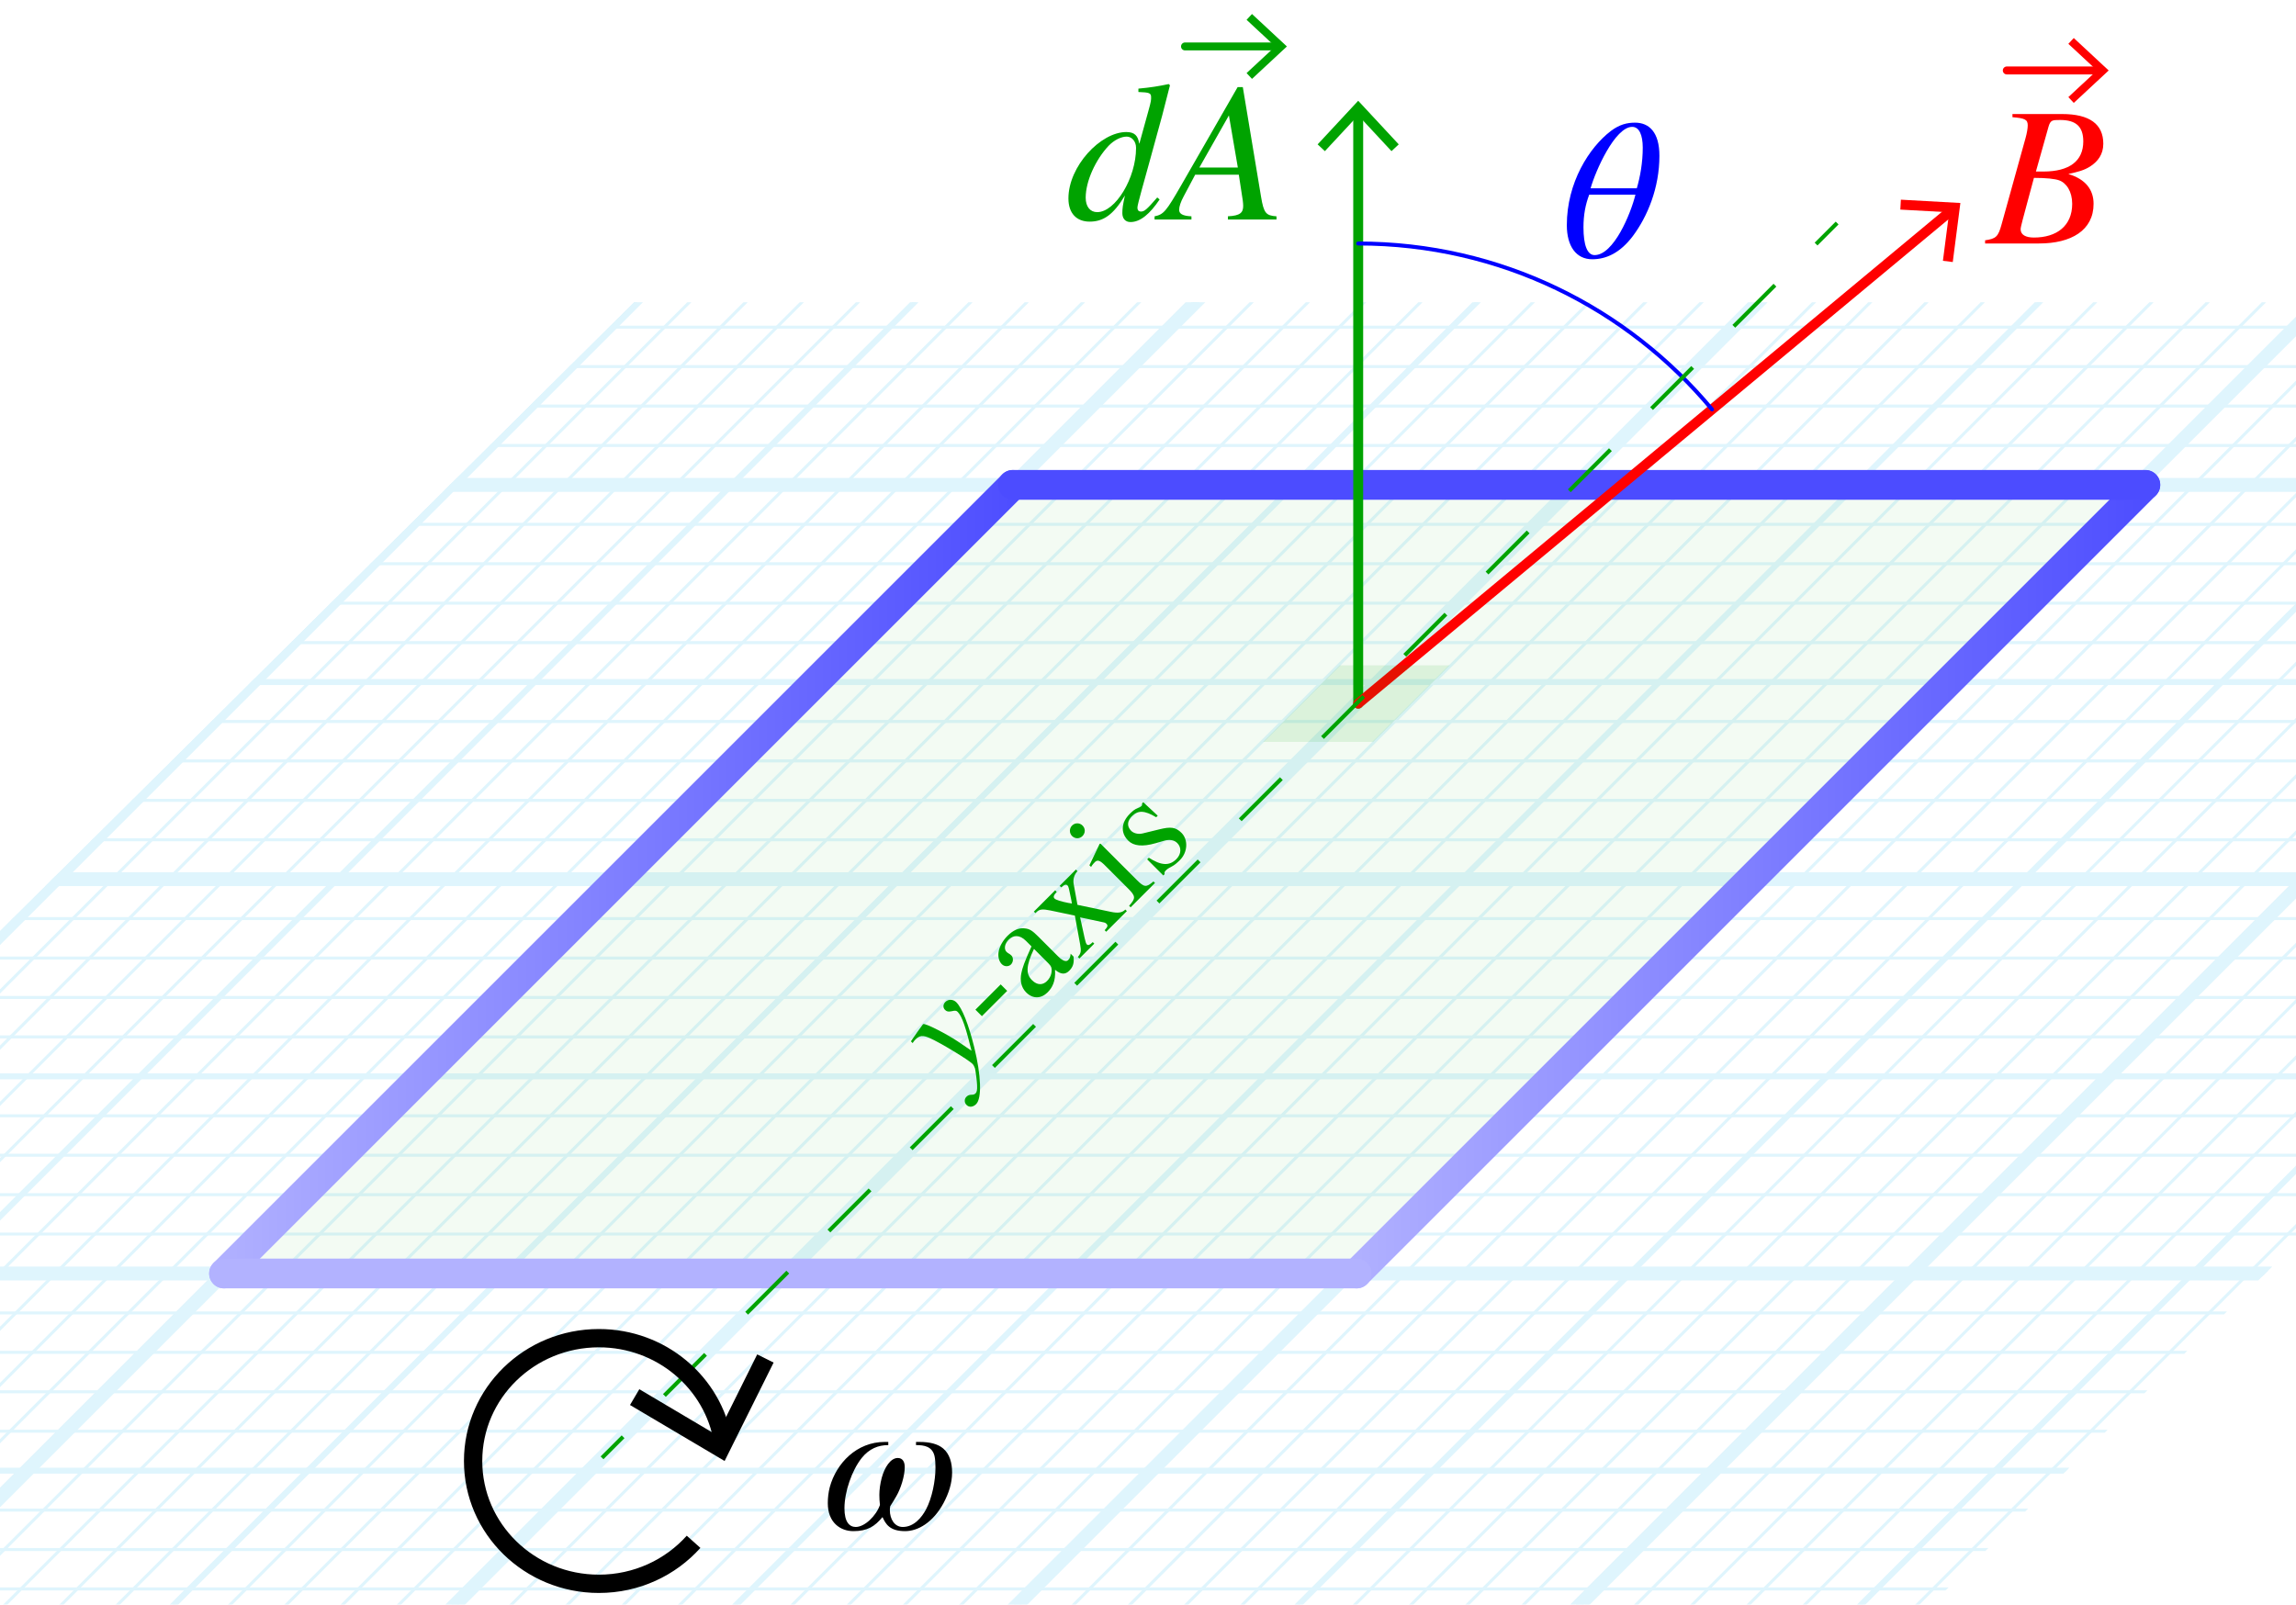 <?xml version="1.0" encoding="utf-8"?>
<!-- Generator: Adobe Illustrator 26.0.1, SVG Export Plug-In . SVG Version: 6.00 Build 0)  -->
<svg version="1.1" xmlns="http://www.w3.org/2000/svg" xmlns:xlink="http://www.w3.org/1999/xlink" x="0px" y="0px"
	 viewBox="0 0 115.73 80.908" enable-background="new 0 0 115.73 80.908" xml:space="preserve">
<g id="Graph_paper_slanted" opacity="0.5">
	<g id="Clipped_grid_00000003068028900943026870000011536296927355263674_">
		<defs>
			<polygon id="SVGID_1_" points="81.006,97.104 -50.577,97.104 31.97,15.239 163.553,15.239 			"/>
		</defs>
		<clipPath id="SVGID_00000044177007720394826300000010254438517588985514_">
			<use xlink:href="#SVGID_1_"  overflow="visible"/>
		</clipPath>
		
			<g id="Grid_00000142891597197125820610000009767860333217090727_" opacity="0.25" clip-path="url(#SVGID_00000044177007720394826300000010254438517588985514_)">
			<g id="Horizontal_1_mm_00000151508609497893311650000018408800186222605470_">
				
					<line fill="none" stroke="#00ABEB" stroke-width="0.15" stroke-miterlimit="10" x1="3.707" y1="-13.324" x2="230.548" y2="-13.324"/>
				
					<line fill="none" stroke="#00ABEB" stroke-width="0.15" stroke-miterlimit="10" x1="5.695" y1="-15.312" x2="232.536" y2="-15.312"/>
				
					<line fill="none" stroke="#00ABEB" stroke-width="0.15" stroke-miterlimit="10" x1="-113.582" y1="103.964" x2="113.259" y2="103.964"/>
				
					<line fill="none" stroke="#00ABEB" stroke-width="0.15" stroke-miterlimit="10" x1="-111.594" y1="101.976" x2="115.247" y2="101.976"/>
				
					<line fill="none" stroke="#00ABEB" stroke-width="0.15" stroke-miterlimit="10" x1="-109.606" y1="99.988" x2="117.235" y2="99.988"/>
				<line fill="none" stroke="#00ABEB" stroke-width="0.15" stroke-miterlimit="10" x1="-107.618" y1="98" x2="119.223" y2="98"/>
				
					<line fill="none" stroke="#00ABEB" stroke-width="0.15" stroke-miterlimit="10" x1="-105.63" y1="96.012" x2="121.211" y2="96.012"/>
				
					<line fill="none" stroke="#00ABEB" stroke-width="0.15" stroke-miterlimit="10" x1="-103.642" y1="94.025" x2="123.199" y2="94.025"/>
				
					<line fill="none" stroke="#00ABEB" stroke-width="0.15" stroke-miterlimit="10" x1="-101.654" y1="92.037" x2="125.187" y2="92.037"/>
				
					<line fill="none" stroke="#00ABEB" stroke-width="0.15" stroke-miterlimit="10" x1="-99.667" y1="90.049" x2="127.174" y2="90.049"/>
				
					<line fill="none" stroke="#00ABEB" stroke-width="0.15" stroke-miterlimit="10" x1="-97.678" y1="88.061" x2="129.163" y2="88.061"/>
				
					<line fill="none" stroke="#00ABEB" stroke-width="0.15" stroke-miterlimit="10" x1="-95.69" y1="86.072" x2="131.151" y2="86.072"/>
				
					<line fill="none" stroke="#00ABEB" stroke-width="0.15" stroke-miterlimit="10" x1="-93.703" y1="84.085" x2="133.138" y2="84.085"/>
				
					<line fill="none" stroke="#00ABEB" stroke-width="0.15" stroke-miterlimit="10" x1="-91.714" y1="82.097" x2="135.126" y2="82.097"/>
				
					<line fill="none" stroke="#00ABEB" stroke-width="0.15" stroke-miterlimit="10" x1="-89.726" y1="80.109" x2="137.115" y2="80.109"/>
				
					<line fill="none" stroke="#00ABEB" stroke-width="0.15" stroke-miterlimit="10" x1="-87.739" y1="78.121" x2="139.102" y2="78.121"/>
				
					<line fill="none" stroke="#00ABEB" stroke-width="0.15" stroke-miterlimit="10" x1="-85.751" y1="76.133" x2="141.09" y2="76.133"/>
				
					<line fill="none" stroke="#00ABEB" stroke-width="0.15" stroke-miterlimit="10" x1="-83.762" y1="74.145" x2="143.078" y2="74.145"/>
				
					<line fill="none" stroke="#00ABEB" stroke-width="0.15" stroke-miterlimit="10" x1="-81.775" y1="72.157" x2="145.066" y2="72.157"/>
				
					<line fill="none" stroke="#00ABEB" stroke-width="0.15" stroke-miterlimit="10" x1="-79.787" y1="70.169" x2="147.054" y2="70.169"/>
				
					<line fill="none" stroke="#00ABEB" stroke-width="0.15" stroke-miterlimit="10" x1="-77.799" y1="68.181" x2="149.042" y2="68.181"/>
				
					<line fill="none" stroke="#00ABEB" stroke-width="0.15" stroke-miterlimit="10" x1="-75.811" y1="66.194" x2="151.03" y2="66.194"/>
				
					<line fill="none" stroke="#00ABEB" stroke-width="0.15" stroke-miterlimit="10" x1="-73.823" y1="64.205" x2="153.018" y2="64.205"/>
				
					<line fill="none" stroke="#00ABEB" stroke-width="0.15" stroke-miterlimit="10" x1="-71.834" y1="62.217" x2="155.006" y2="62.217"/>
				
					<line fill="none" stroke="#00ABEB" stroke-width="0.15" stroke-miterlimit="10" x1="-69.847" y1="60.23" x2="156.994" y2="60.23"/>
				
					<line fill="none" stroke="#00ABEB" stroke-width="0.15" stroke-miterlimit="10" x1="-67.859" y1="58.241" x2="158.982" y2="58.241"/>
				
					<line fill="none" stroke="#00ABEB" stroke-width="0.15" stroke-miterlimit="10" x1="-65.871" y1="56.254" x2="160.97" y2="56.254"/>
				
					<line fill="none" stroke="#00ABEB" stroke-width="0.15" stroke-miterlimit="10" x1="-63.883" y1="54.266" x2="162.958" y2="54.266"/>
				
					<line fill="none" stroke="#00ABEB" stroke-width="0.15" stroke-miterlimit="10" x1="-61.895" y1="52.278" x2="164.946" y2="52.278"/>
				
					<line fill="none" stroke="#00ABEB" stroke-width="0.15" stroke-miterlimit="10" x1="-59.907" y1="50.29" x2="166.933" y2="50.29"/>
				
					<line fill="none" stroke="#00ABEB" stroke-width="0.15" stroke-miterlimit="10" x1="-57.919" y1="48.302" x2="168.921" y2="48.302"/>
				
					<line fill="none" stroke="#00ABEB" stroke-width="0.15" stroke-miterlimit="10" x1="-55.931" y1="46.314" x2="170.91" y2="46.314"/>
				
					<line fill="none" stroke="#00ABEB" stroke-width="0.15" stroke-miterlimit="10" x1="-53.944" y1="44.326" x2="172.897" y2="44.326"/>
				
					<line fill="none" stroke="#00ABEB" stroke-width="0.15" stroke-miterlimit="10" x1="-51.956" y1="42.338" x2="174.885" y2="42.338"/>
				
					<line fill="none" stroke="#00ABEB" stroke-width="0.15" stroke-miterlimit="10" x1="-49.967" y1="40.35" x2="176.873" y2="40.35"/>
				
					<line fill="none" stroke="#00ABEB" stroke-width="0.15" stroke-miterlimit="10" x1="-47.98" y1="38.363" x2="178.861" y2="38.363"/>
				
					<line fill="none" stroke="#00ABEB" stroke-width="0.15" stroke-miterlimit="10" x1="-45.992" y1="36.374" x2="180.849" y2="36.374"/>
				
					<line fill="none" stroke="#00ABEB" stroke-width="0.15" stroke-miterlimit="10" x1="-44.004" y1="34.386" x2="182.837" y2="34.386"/>
				
					<line fill="none" stroke="#00ABEB" stroke-width="0.15" stroke-miterlimit="10" x1="-42.016" y1="32.399" x2="184.825" y2="32.399"/>
				
					<line fill="none" stroke="#00ABEB" stroke-width="0.15" stroke-miterlimit="10" x1="-40.028" y1="30.411" x2="186.813" y2="30.411"/>
				
					<line fill="none" stroke="#00ABEB" stroke-width="0.15" stroke-miterlimit="10" x1="-38.04" y1="28.422" x2="188.801" y2="28.422"/>
				
					<line fill="none" stroke="#00ABEB" stroke-width="0.15" stroke-miterlimit="10" x1="-36.052" y1="26.435" x2="190.789" y2="26.435"/>
				
					<line fill="none" stroke="#00ABEB" stroke-width="0.15" stroke-miterlimit="10" x1="-34.064" y1="24.446" x2="192.777" y2="24.446"/>
				
					<line fill="none" stroke="#00ABEB" stroke-width="0.15" stroke-miterlimit="10" x1="-32.076" y1="22.459" x2="194.765" y2="22.459"/>
				
					<line fill="none" stroke="#00ABEB" stroke-width="0.15" stroke-miterlimit="10" x1="-30.088" y1="20.471" x2="196.753" y2="20.471"/>
				
					<line fill="none" stroke="#00ABEB" stroke-width="0.15" stroke-miterlimit="10" x1="-28.1" y1="18.483" x2="198.741" y2="18.483"/>
				
					<line fill="none" stroke="#00ABEB" stroke-width="0.15" stroke-miterlimit="10" x1="-26.112" y1="16.495" x2="200.728" y2="16.495"/>
				
					<line fill="none" stroke="#00ABEB" stroke-width="0.15" stroke-miterlimit="10" x1="-24.124" y1="14.507" x2="202.717" y2="14.507"/>
				
					<line fill="none" stroke="#00ABEB" stroke-width="0.15" stroke-miterlimit="10" x1="-22.136" y1="12.519" x2="204.705" y2="12.519"/>
				
					<line fill="none" stroke="#00ABEB" stroke-width="0.15" stroke-miterlimit="10" x1="-20.149" y1="10.531" x2="206.692" y2="10.531"/>
				
					<line fill="none" stroke="#00ABEB" stroke-width="0.15" stroke-miterlimit="10" x1="-18.16" y1="8.543" x2="208.68" y2="8.543"/>
				
					<line fill="none" stroke="#00ABEB" stroke-width="0.15" stroke-miterlimit="10" x1="-16.172" y1="6.555" x2="210.669" y2="6.555"/>
				
					<line fill="none" stroke="#00ABEB" stroke-width="0.15" stroke-miterlimit="10" x1="-14.185" y1="4.568" x2="212.656" y2="4.568"/>
				
					<line fill="none" stroke="#00ABEB" stroke-width="0.15" stroke-miterlimit="10" x1="-12.197" y1="2.58" x2="214.644" y2="2.58"/>
				
					<line fill="none" stroke="#00ABEB" stroke-width="0.15" stroke-miterlimit="10" x1="-10.208" y1="0.591" x2="216.632" y2="0.591"/>
				
					<line fill="none" stroke="#00ABEB" stroke-width="0.15" stroke-miterlimit="10" x1="-8.221" y1="-1.396" x2="218.62" y2="-1.396"/>
				
					<line fill="none" stroke="#00ABEB" stroke-width="0.15" stroke-miterlimit="10" x1="-6.233" y1="-3.385" x2="220.608" y2="-3.385"/>
				
					<line fill="none" stroke="#00ABEB" stroke-width="0.15" stroke-miterlimit="10" x1="-4.245" y1="-5.372" x2="222.596" y2="-5.372"/>
				
					<line fill="none" stroke="#00ABEB" stroke-width="0.15" stroke-miterlimit="10" x1="-2.257" y1="-7.36" x2="224.584" y2="-7.36"/>
				
					<line fill="none" stroke="#00ABEB" stroke-width="0.15" stroke-miterlimit="10" x1="-0.269" y1="-9.348" x2="226.572" y2="-9.348"/>
				
					<line fill="none" stroke="#00ABEB" stroke-width="0.15" stroke-miterlimit="10" x1="1.719" y1="-11.336" x2="228.56" y2="-11.336"/>
			</g>
			<g id="Vertical_1_mm_00000181073523592228201180000012361058669048395659_">
				<g>
					
						<line fill="none" stroke="#00ABEB" stroke-width="0.15" stroke-miterlimit="10" x1="-113.497" y1="103.954" x2="5.823" y2="-15.365"/>
				</g>
				
					<line fill="none" stroke="#00ABEB" stroke-width="0.15" stroke-miterlimit="10" x1="-110.663" y1="103.954" x2="8.657" y2="-15.365"/>
				
					<line fill="none" stroke="#00ABEB" stroke-width="0.15" stroke-miterlimit="10" x1="-107.828" y1="103.954" x2="11.492" y2="-15.365"/>
				
					<line fill="none" stroke="#00ABEB" stroke-width="0.15" stroke-miterlimit="10" x1="-104.993" y1="103.954" x2="14.327" y2="-15.365"/>
				
					<line fill="none" stroke="#00ABEB" stroke-width="0.15" stroke-miterlimit="10" x1="-102.159" y1="103.954" x2="17.161" y2="-15.365"/>
				
					<line fill="none" stroke="#00ABEB" stroke-width="0.15" stroke-miterlimit="10" x1="-99.324" y1="103.954" x2="19.996" y2="-15.365"/>
				
					<line fill="none" stroke="#00ABEB" stroke-width="0.15" stroke-miterlimit="10" x1="-96.489" y1="103.954" x2="22.831" y2="-15.365"/>
				
					<line fill="none" stroke="#00ABEB" stroke-width="0.15" stroke-miterlimit="10" x1="-93.655" y1="103.954" x2="25.665" y2="-15.365"/>
				
					<line fill="none" stroke="#00ABEB" stroke-width="0.15" stroke-miterlimit="10" x1="-90.82" y1="103.954" x2="28.5" y2="-15.365"/>
				
					<line fill="none" stroke="#00ABEB" stroke-width="0.15" stroke-miterlimit="10" x1="-87.986" y1="103.954" x2="31.334" y2="-15.365"/>
				
					<line fill="none" stroke="#00ABEB" stroke-width="0.15" stroke-miterlimit="10" x1="-85.151" y1="103.954" x2="34.169" y2="-15.365"/>
				
					<line fill="none" stroke="#00ABEB" stroke-width="0.15" stroke-miterlimit="10" x1="-82.316" y1="103.954" x2="37.004" y2="-15.365"/>
				
					<line fill="none" stroke="#00ABEB" stroke-width="0.15" stroke-miterlimit="10" x1="-79.482" y1="103.954" x2="39.838" y2="-15.365"/>
				
					<line fill="none" stroke="#00ABEB" stroke-width="0.15" stroke-miterlimit="10" x1="-76.647" y1="103.954" x2="42.673" y2="-15.365"/>
				
					<line fill="none" stroke="#00ABEB" stroke-width="0.15" stroke-miterlimit="10" x1="-73.812" y1="103.954" x2="45.508" y2="-15.365"/>
				
					<line fill="none" stroke="#00ABEB" stroke-width="0.15" stroke-miterlimit="10" x1="-70.978" y1="103.954" x2="48.342" y2="-15.365"/>
				
					<line fill="none" stroke="#00ABEB" stroke-width="0.15" stroke-miterlimit="10" x1="-68.143" y1="103.954" x2="51.177" y2="-15.365"/>
				
					<line fill="none" stroke="#00ABEB" stroke-width="0.15" stroke-miterlimit="10" x1="-65.308" y1="103.954" x2="54.012" y2="-15.365"/>
				
					<line fill="none" stroke="#00ABEB" stroke-width="0.15" stroke-miterlimit="10" x1="-62.474" y1="103.954" x2="56.846" y2="-15.365"/>
				
					<line fill="none" stroke="#00ABEB" stroke-width="0.15" stroke-miterlimit="10" x1="-59.639" y1="103.954" x2="59.681" y2="-15.365"/>
				
					<line fill="none" stroke="#00ABEB" stroke-width="0.15" stroke-miterlimit="10" x1="-56.804" y1="103.954" x2="62.516" y2="-15.365"/>
				
					<line fill="none" stroke="#00ABEB" stroke-width="0.15" stroke-miterlimit="10" x1="-53.97" y1="103.954" x2="65.35" y2="-15.365"/>
				
					<line fill="none" stroke="#00ABEB" stroke-width="0.15" stroke-miterlimit="10" x1="-51.135" y1="103.954" x2="68.185" y2="-15.365"/>
				
					<line fill="none" stroke="#00ABEB" stroke-width="0.15" stroke-miterlimit="10" x1="-48.3" y1="103.954" x2="71.02" y2="-15.365"/>
				
					<line fill="none" stroke="#00ABEB" stroke-width="0.15" stroke-miterlimit="10" x1="-45.466" y1="103.954" x2="73.854" y2="-15.365"/>
				
					<line fill="none" stroke="#00ABEB" stroke-width="0.15" stroke-miterlimit="10" x1="-42.631" y1="103.954" x2="76.689" y2="-15.365"/>
				
					<line fill="none" stroke="#00ABEB" stroke-width="0.15" stroke-miterlimit="10" x1="-39.797" y1="103.954" x2="79.523" y2="-15.365"/>
				
					<line fill="none" stroke="#00ABEB" stroke-width="0.15" stroke-miterlimit="10" x1="-36.962" y1="103.954" x2="82.358" y2="-15.365"/>
				
					<line fill="none" stroke="#00ABEB" stroke-width="0.15" stroke-miterlimit="10" x1="-34.127" y1="103.954" x2="85.193" y2="-15.365"/>
				
					<line fill="none" stroke="#00ABEB" stroke-width="0.15" stroke-miterlimit="10" x1="-31.293" y1="103.954" x2="88.027" y2="-15.365"/>
				
					<line fill="none" stroke="#00ABEB" stroke-width="0.15" stroke-miterlimit="10" x1="-28.458" y1="103.954" x2="90.862" y2="-15.365"/>
				
					<line fill="none" stroke="#00ABEB" stroke-width="0.15" stroke-miterlimit="10" x1="-25.623" y1="103.954" x2="93.697" y2="-15.365"/>
				
					<line fill="none" stroke="#00ABEB" stroke-width="0.15" stroke-miterlimit="10" x1="-22.789" y1="103.954" x2="96.531" y2="-15.365"/>
				
					<line fill="none" stroke="#00ABEB" stroke-width="0.15" stroke-miterlimit="10" x1="-19.954" y1="103.954" x2="99.366" y2="-15.365"/>
				
					<line fill="none" stroke="#00ABEB" stroke-width="0.15" stroke-miterlimit="10" x1="-17.119" y1="103.954" x2="102.201" y2="-15.365"/>
				
					<line fill="none" stroke="#00ABEB" stroke-width="0.15" stroke-miterlimit="10" x1="-14.285" y1="103.954" x2="105.035" y2="-15.365"/>
				
					<line fill="none" stroke="#00ABEB" stroke-width="0.15" stroke-miterlimit="10" x1="-11.45" y1="103.954" x2="107.87" y2="-15.365"/>
				
					<line fill="none" stroke="#00ABEB" stroke-width="0.15" stroke-miterlimit="10" x1="-8.615" y1="103.954" x2="110.705" y2="-15.365"/>
				
					<line fill="none" stroke="#00ABEB" stroke-width="0.15" stroke-miterlimit="10" x1="-5.781" y1="103.954" x2="113.539" y2="-15.365"/>
				
					<line fill="none" stroke="#00ABEB" stroke-width="0.15" stroke-miterlimit="10" x1="-2.946" y1="103.954" x2="116.374" y2="-15.365"/>
				
					<line fill="none" stroke="#00ABEB" stroke-width="0.15" stroke-miterlimit="10" x1="-0.112" y1="103.954" x2="119.208" y2="-15.365"/>
				
					<line fill="none" stroke="#00ABEB" stroke-width="0.15" stroke-miterlimit="10" x1="2.723" y1="103.954" x2="122.043" y2="-15.365"/>
				
					<line fill="none" stroke="#00ABEB" stroke-width="0.15" stroke-miterlimit="10" x1="5.558" y1="103.954" x2="124.878" y2="-15.365"/>
				
					<line fill="none" stroke="#00ABEB" stroke-width="0.15" stroke-miterlimit="10" x1="8.392" y1="103.954" x2="127.712" y2="-15.365"/>
				
					<line fill="none" stroke="#00ABEB" stroke-width="0.15" stroke-miterlimit="10" x1="11.227" y1="103.954" x2="130.547" y2="-15.365"/>
				
					<line fill="none" stroke="#00ABEB" stroke-width="0.15" stroke-miterlimit="10" x1="14.062" y1="103.954" x2="133.382" y2="-15.365"/>
				
					<line fill="none" stroke="#00ABEB" stroke-width="0.15" stroke-miterlimit="10" x1="16.896" y1="103.954" x2="136.216" y2="-15.365"/>
				
					<line fill="none" stroke="#00ABEB" stroke-width="0.15" stroke-miterlimit="10" x1="19.731" y1="103.954" x2="139.051" y2="-15.365"/>
				
					<line fill="none" stroke="#00ABEB" stroke-width="0.15" stroke-miterlimit="10" x1="22.566" y1="103.954" x2="141.886" y2="-15.365"/>
				
					<line fill="none" stroke="#00ABEB" stroke-width="0.15" stroke-miterlimit="10" x1="25.4" y1="103.954" x2="144.72" y2="-15.365"/>
				
					<line fill="none" stroke="#00ABEB" stroke-width="0.15" stroke-miterlimit="10" x1="28.235" y1="103.954" x2="147.555" y2="-15.365"/>
				
					<line fill="none" stroke="#00ABEB" stroke-width="0.15" stroke-miterlimit="10" x1="31.07" y1="103.954" x2="150.39" y2="-15.365"/>
				
					<line fill="none" stroke="#00ABEB" stroke-width="0.15" stroke-miterlimit="10" x1="33.904" y1="103.954" x2="153.224" y2="-15.365"/>
				
					<line fill="none" stroke="#00ABEB" stroke-width="0.15" stroke-miterlimit="10" x1="36.739" y1="103.954" x2="156.059" y2="-15.365"/>
				
					<line fill="none" stroke="#00ABEB" stroke-width="0.15" stroke-miterlimit="10" x1="39.574" y1="103.954" x2="158.894" y2="-15.365"/>
				
					<line fill="none" stroke="#00ABEB" stroke-width="0.15" stroke-miterlimit="10" x1="42.408" y1="103.954" x2="161.728" y2="-15.365"/>
				
					<line fill="none" stroke="#00ABEB" stroke-width="0.15" stroke-miterlimit="10" x1="45.243" y1="103.954" x2="164.563" y2="-15.365"/>
				
					<line fill="none" stroke="#00ABEB" stroke-width="0.15" stroke-miterlimit="10" x1="48.077" y1="103.954" x2="167.397" y2="-15.365"/>
				
					<line fill="none" stroke="#00ABEB" stroke-width="0.15" stroke-miterlimit="10" x1="50.912" y1="103.954" x2="170.232" y2="-15.365"/>
				
					<line fill="none" stroke="#00ABEB" stroke-width="0.15" stroke-miterlimit="10" x1="53.747" y1="103.954" x2="173.067" y2="-15.365"/>
				
					<line fill="none" stroke="#00ABEB" stroke-width="0.15" stroke-miterlimit="10" x1="56.581" y1="103.954" x2="175.901" y2="-15.365"/>
				
					<line fill="none" stroke="#00ABEB" stroke-width="0.15" stroke-miterlimit="10" x1="59.416" y1="103.954" x2="178.736" y2="-15.365"/>
				
					<line fill="none" stroke="#00ABEB" stroke-width="0.15" stroke-miterlimit="10" x1="62.251" y1="103.954" x2="181.571" y2="-15.365"/>
				
					<line fill="none" stroke="#00ABEB" stroke-width="0.15" stroke-miterlimit="10" x1="65.085" y1="103.954" x2="184.405" y2="-15.365"/>
				
					<line fill="none" stroke="#00ABEB" stroke-width="0.15" stroke-miterlimit="10" x1="67.92" y1="103.954" x2="187.24" y2="-15.365"/>
				
					<line fill="none" stroke="#00ABEB" stroke-width="0.15" stroke-miterlimit="10" x1="70.755" y1="103.954" x2="190.075" y2="-15.365"/>
				
					<line fill="none" stroke="#00ABEB" stroke-width="0.15" stroke-miterlimit="10" x1="73.589" y1="103.954" x2="192.909" y2="-15.365"/>
				
					<line fill="none" stroke="#00ABEB" stroke-width="0.15" stroke-miterlimit="10" x1="76.424" y1="103.954" x2="195.744" y2="-15.365"/>
				
					<line fill="none" stroke="#00ABEB" stroke-width="0.15" stroke-miterlimit="10" x1="79.259" y1="103.954" x2="198.579" y2="-15.365"/>
				
					<line fill="none" stroke="#00ABEB" stroke-width="0.15" stroke-miterlimit="10" x1="82.093" y1="103.954" x2="201.413" y2="-15.365"/>
				
					<line fill="none" stroke="#00ABEB" stroke-width="0.15" stroke-miterlimit="10" x1="84.928" y1="103.954" x2="204.248" y2="-15.365"/>
				
					<line fill="none" stroke="#00ABEB" stroke-width="0.15" stroke-miterlimit="10" x1="87.763" y1="103.954" x2="207.083" y2="-15.365"/>
				
					<line fill="none" stroke="#00ABEB" stroke-width="0.15" stroke-miterlimit="10" x1="90.597" y1="103.954" x2="209.917" y2="-15.365"/>
				
					<line fill="none" stroke="#00ABEB" stroke-width="0.15" stroke-miterlimit="10" x1="93.432" y1="103.954" x2="212.752" y2="-15.365"/>
				
					<line fill="none" stroke="#00ABEB" stroke-width="0.15" stroke-miterlimit="10" x1="96.266" y1="103.954" x2="215.586" y2="-15.365"/>
				
					<line fill="none" stroke="#00ABEB" stroke-width="0.15" stroke-miterlimit="10" x1="99.101" y1="103.954" x2="218.421" y2="-15.365"/>
				
					<line fill="none" stroke="#00ABEB" stroke-width="0.15" stroke-miterlimit="10" x1="101.936" y1="103.954" x2="221.256" y2="-15.365"/>
				
					<line fill="none" stroke="#00ABEB" stroke-width="0.15" stroke-miterlimit="10" x1="104.77" y1="103.954" x2="224.09" y2="-15.365"/>
				
					<line fill="none" stroke="#00ABEB" stroke-width="0.15" stroke-miterlimit="10" x1="107.605" y1="103.954" x2="226.925" y2="-15.365"/>
				
					<line fill="none" stroke="#00ABEB" stroke-width="0.15" stroke-miterlimit="10" x1="110.44" y1="103.954" x2="229.76" y2="-15.365"/>
				
					<line fill="none" stroke="#00ABEB" stroke-width="0.15" stroke-miterlimit="10" x1="113.274" y1="103.954" x2="232.594" y2="-15.365"/>
			</g>
			<g id="Horizontal_5_mm_00000011735556503592991880000008134099091165005186_">
				
					<line fill="none" stroke="#00ABEB" stroke-width="0.3" stroke-miterlimit="10" x1="-113.857" y1="103.964" x2="113.259" y2="103.964"/>
				
					<line fill="none" stroke="#00ABEB" stroke-width="0.3" stroke-miterlimit="10" x1="-103.917" y1="94.025" x2="123.199" y2="94.025"/>
				
					<line fill="none" stroke="#00ABEB" stroke-width="0.3" stroke-miterlimit="10" x1="-93.977" y1="84.085" x2="133.138" y2="84.085"/>
				
					<line fill="none" stroke="#00ABEB" stroke-width="0.3" stroke-miterlimit="10" x1="-84.037" y1="74.145" x2="143.078" y2="74.145"/>
				
					<line fill="none" stroke="#00ABEB" stroke-width="0.3" stroke-miterlimit="10" x1="-74.098" y1="64.205" x2="153.018" y2="64.205"/>
				
					<line fill="none" stroke="#00ABEB" stroke-width="0.3" stroke-miterlimit="10" x1="-64.158" y1="54.266" x2="162.958" y2="54.266"/>
				
					<line fill="none" stroke="#00ABEB" stroke-width="0.3" stroke-miterlimit="10" x1="-54.219" y1="44.326" x2="172.897" y2="44.326"/>
				
					<line fill="none" stroke="#00ABEB" stroke-width="0.3" stroke-miterlimit="10" x1="-44.278" y1="34.386" x2="182.837" y2="34.386"/>
				
					<line fill="none" stroke="#00ABEB" stroke-width="0.3" stroke-miterlimit="10" x1="-34.339" y1="24.446" x2="192.777" y2="24.446"/>
				
					<line fill="none" stroke="#00ABEB" stroke-width="0.3" stroke-miterlimit="10" x1="-24.399" y1="14.507" x2="202.717" y2="14.507"/>
				
					<line fill="none" stroke="#00ABEB" stroke-width="0.3" stroke-miterlimit="10" x1="-14.46" y1="4.568" x2="212.656" y2="4.568"/>
			</g>
			<g id="Vertical_5_mm_00000064346364918789686960000003233481195482251947_">
				
					<line fill="none" stroke="#00ABEB" stroke-width="0.3" stroke-miterlimit="10" x1="-113.497" y1="103.954" x2="6.016" y2="-15.558"/>
				
					<line fill="none" stroke="#00ABEB" stroke-width="0.3" stroke-miterlimit="10" x1="-99.324" y1="103.954" x2="20.189" y2="-15.558"/>
				
					<line fill="none" stroke="#00ABEB" stroke-width="0.3" stroke-miterlimit="10" x1="-85.151" y1="103.954" x2="34.362" y2="-15.558"/>
				
					<line fill="none" stroke="#00ABEB" stroke-width="0.3" stroke-miterlimit="10" x1="-70.978" y1="103.954" x2="48.535" y2="-15.558"/>
				
					<line fill="none" stroke="#00ABEB" stroke-width="0.3" stroke-miterlimit="10" x1="-56.804" y1="103.954" x2="62.709" y2="-15.558"/>
				
					<line fill="none" stroke="#00ABEB" stroke-width="0.3" stroke-miterlimit="10" x1="-42.631" y1="103.954" x2="76.882" y2="-15.558"/>
				
					<line fill="none" stroke="#00ABEB" stroke-width="0.3" stroke-miterlimit="10" x1="-28.458" y1="103.954" x2="91.055" y2="-15.558"/>
				
					<line fill="none" stroke="#00ABEB" stroke-width="0.3" stroke-miterlimit="10" x1="-14.285" y1="103.954" x2="105.228" y2="-15.558"/>
				
					<line fill="none" stroke="#00ABEB" stroke-width="0.3" stroke-miterlimit="10" x1="-0.112" y1="103.954" x2="119.401" y2="-15.558"/>
				
					<line fill="none" stroke="#00ABEB" stroke-width="0.3" stroke-miterlimit="10" x1="14.062" y1="103.954" x2="133.575" y2="-15.558"/>
				
					<line fill="none" stroke="#00ABEB" stroke-width="0.3" stroke-miterlimit="10" x1="28.235" y1="103.954" x2="147.748" y2="-15.558"/>
				
					<line fill="none" stroke="#00ABEB" stroke-width="0.3" stroke-miterlimit="10" x1="42.408" y1="103.954" x2="161.921" y2="-15.558"/>
				
					<line fill="none" stroke="#00ABEB" stroke-width="0.3" stroke-miterlimit="10" x1="56.581" y1="103.954" x2="176.094" y2="-15.558"/>
				
					<line fill="none" stroke="#00ABEB" stroke-width="0.3" stroke-miterlimit="10" x1="70.755" y1="103.954" x2="190.268" y2="-15.558"/>
				
					<line fill="none" stroke="#00ABEB" stroke-width="0.3" stroke-miterlimit="10" x1="84.928" y1="103.954" x2="204.441" y2="-15.558"/>
				
					<line fill="none" stroke="#00ABEB" stroke-width="0.3" stroke-miterlimit="10" x1="99.101" y1="103.954" x2="218.614" y2="-15.558"/>
				
					<line fill="none" stroke="#00ABEB" stroke-width="0.3" stroke-miterlimit="10" x1="113.274" y1="103.954" x2="232.787" y2="-15.558"/>
			</g>
			<g id="Horizontal_10_mm_00000163045836177147705350000008480455355013810362_">
				
					<line id="_x31_9_00000057116790517712807720000015084113881736219806_" fill="none" stroke="#00ABEB" stroke-width="0.7" stroke-miterlimit="10" x1="-113.857" y1="103.964" x2="113.259" y2="103.964"/>
				
					<line id="_x32_0_00000024685878617286333290000013167547815532084100_" fill="none" stroke="#00ABEB" stroke-width="0.7" stroke-miterlimit="10" x1="-93.977" y1="84.085" x2="133.138" y2="84.085"/>
				
					<line id="_x32_1_00000138564813020868535020000012777939180148238773_" fill="none" stroke="#00ABEB" stroke-width="0.7" stroke-miterlimit="10" x1="-74.098" y1="64.205" x2="153.018" y2="64.205"/>
				
					<line id="_x32_2_00000052807586205252870140000014502512662559454639_" fill="none" stroke="#00ABEB" stroke-width="0.7" stroke-miterlimit="10" x1="-54.219" y1="44.326" x2="172.897" y2="44.326"/>
				
					<line id="_x32_3_00000051376893246677475670000009295515732899575694_" fill="none" stroke="#00ABEB" stroke-width="0.7" stroke-miterlimit="10" x1="-34.339" y1="24.446" x2="192.777" y2="24.446"/>
				
					<line id="_x32_4_00000099657911357833521510000007853591198542098087_" fill="none" stroke="#00ABEB" stroke-width="0.7" stroke-miterlimit="10" x1="-14.46" y1="4.568" x2="212.656" y2="4.568"/>
				
					<line id="_x32_5_00000155127691660191171140000008292164438978366870_" fill="none" stroke="#00ABEB" stroke-width="0.7" stroke-miterlimit="10" x1="5.42" y1="-15.312" x2="232.536" y2="-15.312"/>
			</g>
			<g id="Vertical_10_mm_00000134969164297783457920000010833503864539426239_">
				
					<line id="_x30__00000151539528360119995570000005083818057555393183_" fill="none" stroke="#00ABEB" stroke-width="0.7" stroke-miterlimit="10" x1="-113.497" y1="103.954" x2="6.016" y2="-15.558"/>
				
					<line id="_x31__00000021823889366233599640000011971139016478256513_" fill="none" stroke="#00ABEB" stroke-width="0.7" stroke-miterlimit="10" x1="-85.151" y1="103.954" x2="34.362" y2="-15.558"/>
				
					<line id="_x32__00000071550223824624162640000006130814236846722696_" fill="none" stroke="#00ABEB" stroke-width="0.7" stroke-miterlimit="10" x1="-56.804" y1="103.954" x2="62.709" y2="-15.558"/>
				
					<line id="_x33__00000042015976804734918030000005045165563697445304_" fill="none" stroke="#00ABEB" stroke-width="0.7" stroke-miterlimit="10" x1="-28.458" y1="103.954" x2="91.055" y2="-15.558"/>
				
					<line id="_x34__00000081637789328126233800000002486991317463304126_" fill="none" stroke="#00ABEB" stroke-width="0.7" stroke-miterlimit="10" x1="-0.112" y1="103.954" x2="119.401" y2="-15.558"/>
				
					<line id="_x35__00000051353690731882489090000004794744233340785543_" fill="none" stroke="#00ABEB" stroke-width="0.7" stroke-miterlimit="10" x1="28.235" y1="103.954" x2="147.748" y2="-15.558"/>
				
					<line id="_x36__00000011745311307505536660000010485558803267122343_" fill="none" stroke="#00ABEB" stroke-width="0.7" stroke-miterlimit="10" x1="56.581" y1="103.954" x2="176.094" y2="-15.558"/>
				
					<line id="_x37__00000045602144989735358580000003937589459941247142_" fill="none" stroke="#00ABEB" stroke-width="0.7" stroke-miterlimit="10" x1="84.928" y1="103.954" x2="204.441" y2="-15.558"/>
				
					<line id="_x38__00000047029857857898873560000014194396358708286345_" fill="none" stroke="#00ABEB" stroke-width="0.7" stroke-miterlimit="10" x1="113.274" y1="103.954" x2="232.787" y2="-15.558"/>
			</g>
		</g>
	</g>
</g>
<g id="base">
	<polygon opacity="0.05" fill="#00A300" points="71.086,24.446 87.864,24.446 107.899,24.446 108.136,24.446 68.377,64.205 
		67.984,64.205 11.291,64.205 51.051,24.446 	"/>
	
		<linearGradient id="SVGID_00000114049060250919875800000004313542708680426118_" gradientUnits="userSpaceOnUse" x1="10.542" y1="44.326" x2="51.801" y2="44.326">
		<stop  offset="0" style="stop-color:#B2B2FF"/>
		<stop  offset="1" style="stop-color:#4C4CFF"/>
	</linearGradient>
	
		<line fill="none" stroke="url(#SVGID_00000114049060250919875800000004313542708680426118_)" stroke-width="1.5" stroke-linecap="round" stroke-linejoin="round" stroke-miterlimit="10" x1="11.292" y1="64.205" x2="51.051" y2="24.446"/>
	
		<linearGradient id="SVGID_00000165217364181316970790000003041321406990887051_" gradientUnits="userSpaceOnUse" x1="67.627" y1="44.326" x2="108.886" y2="44.326">
		<stop  offset="0" style="stop-color:#B2B2FF"/>
		<stop  offset="1" style="stop-color:#4C4CFF"/>
	</linearGradient>
	
		<line fill="none" stroke="url(#SVGID_00000165217364181316970790000003041321406990887051_)" stroke-width="1.5" stroke-linecap="round" stroke-linejoin="round" stroke-miterlimit="10" x1="108.136" y1="24.446" x2="68.377" y2="64.205"/>
	
		<line fill="none" stroke="#4C4CFF" stroke-width="1.5" stroke-linecap="round" stroke-linejoin="round" stroke-miterlimit="10" x1="51.051" y1="24.446" x2="108.136" y2="24.446"/>
	
		<line fill="none" stroke="#B2B2FF" stroke-width="1.5" stroke-linecap="round" stroke-linejoin="round" stroke-miterlimit="10" x1="68.377" y1="64.205" x2="11.292" y2="64.205"/>
	<g>
		<path fill="#FF0000" d="M103.938,5.749c1.389,0,2.079,0.51,2.079,1.499c0,0.54-0.28,0.89-0.64,1.129
			c-0.31,0.21-0.68,0.3-1.109,0.39v0.01c0.859,0.26,1.259,0.79,1.259,1.499c0,1.339-1.129,1.999-2.749,1.999h-2.719v-0.16
			c0.55-0.08,0.66-0.18,0.83-0.799l1.209-4.357c0.07-0.25,0.11-0.49,0.11-0.64c0-0.29-0.14-0.36-0.77-0.41v-0.16H103.938z
			 M102.2,10.157c-0.2,0.759-0.35,1.269-0.35,1.399c0,0.28,0.25,0.42,0.67,0.42c1.149,0,1.929-0.59,1.929-1.699
			c0-0.62-0.29-1.059-0.669-1.189c-0.2-0.07-0.63-0.12-1.259-0.12L102.2,10.157z M102.999,8.648c1.309,0,2.009-0.53,2.009-1.519
			c0-0.74-0.36-1.08-1.169-1.08c-0.39,0-0.49,0-0.589,0.36l-0.63,2.239H102.999z"/>
	</g>
	<g>
		<g>
			
				<line fill="none" stroke="#FF0000" stroke-width="0.4" stroke-linecap="round" stroke-linejoin="round" x1="101.152" y1="3.552" x2="105.854" y2="3.552"/>
			<g>
				<polygon fill="#FF0000" points="104.529,5.188 104.256,4.895 105.7,3.553 104.256,2.21 104.529,1.917 106.288,3.553 				"/>
			</g>
		</g>
	</g>
	<g display="none">
		<g display="inline">
			
				<line fill="none" stroke="#FF0000" stroke-width="0.5" stroke-linecap="round" stroke-linejoin="round" x1="87.863" y1="44.326" x2="87.863" y2="28.205"/>
			<g>
				<polygon fill="#FF0000" points="89.908,29.862 89.542,30.203 87.864,28.397 86.185,30.203 85.819,29.862 87.864,27.663 				"/>
			</g>
		</g>
	</g>
	<g display="none">
		<path display="inline" fill="#FF0000" d="M83.578,32.89l-0.21-0.02c0.03-0.22,0.03-0.27,0.03-0.33c0-0.73-0.23-0.86-1.989-0.86
			c-0.46,0-0.61,0.06-0.68,0.32l-0.64,2.269c1.679-0.02,1.709-0.04,2.159-0.939l0.18,0.05l-0.759,2.349l-0.17-0.05
			c0.06-0.31,0.08-0.45,0.08-0.61c0-0.399-0.28-0.439-0.75-0.439c-0.22,0-0.459-0.01-0.829-0.03l-0.59,2.129
			c-0.07,0.25-0.14,0.45-0.14,0.6c0,0.24,0.18,0.35,0.77,0.39v0.16h-2.508v-0.16c0.58-0.04,0.68-0.26,0.83-0.779l1.229-4.417
			c0.07-0.25,0.1-0.45,0.1-0.61c0-0.28-0.1-0.34-0.76-0.4v-0.16h4.967L83.578,32.89z"/>
	</g>
	<g display="none">
		<g display="inline">
			
				<line fill="none" stroke="#FF0000" stroke-width="0.4" stroke-linecap="round" stroke-linejoin="round" x1="79.18" y1="29.153" x2="83.882" y2="29.153"/>
			<g>
				<polygon fill="#FF0000" points="82.557,30.789 82.284,30.496 83.729,29.154 82.284,27.811 82.557,27.518 84.316,29.154 				"/>
			</g>
		</g>
	</g>
	<g>
		<g>
			
				<line fill="none" stroke="#00A300" stroke-width="0.5" stroke-linecap="round" stroke-linejoin="round" x1="68.46" y1="35.473" x2="68.46" y2="5.622"/>
			<g>
				<polygon fill="#00A300" points="70.504,7.279 70.138,7.62 68.46,5.814 66.781,7.62 66.415,7.279 68.46,5.08 				"/>
			</g>
		</g>
	</g>
	<g display="none">
		<path display="inline" fill="#FF0000" d="M41.491,51.567l-0.21-0.02c0.03-0.22,0.03-0.27,0.03-0.33c0-0.73-0.23-0.86-1.989-0.86
			c-0.46,0-0.61,0.06-0.68,0.32l-0.64,2.269c1.679-0.02,1.709-0.04,2.159-0.939l0.18,0.05l-0.759,2.349l-0.17-0.05
			c0.06-0.31,0.08-0.45,0.08-0.61c0-0.399-0.28-0.439-0.75-0.439c-0.22,0-0.459-0.01-0.829-0.03l-0.59,2.129
			c-0.07,0.25-0.14,0.45-0.14,0.6c0,0.24,0.18,0.35,0.77,0.39v0.16h-2.508v-0.16c0.58-0.04,0.68-0.26,0.83-0.779l1.229-4.417
			c0.07-0.25,0.1-0.45,0.1-0.61c0-0.28-0.1-0.34-0.76-0.4v-0.16h4.967L41.491,51.567z"/>
	</g>
	<g display="none">
		<g display="inline">
			
				<line fill="none" stroke="#FF0000" stroke-width="0.4" stroke-linecap="round" stroke-linejoin="round" x1="37.093" y1="47.831" x2="41.795" y2="47.831"/>
			<g>
				<polygon fill="#FF0000" points="40.47,49.467 40.197,49.174 41.642,47.831 40.197,46.488 40.47,46.195 42.229,47.831 				"/>
			</g>
		</g>
	</g>
	<g display="none">
		<path display="inline" fill="#FF00FF" d="M84.809,10.564v-0.19c0.36,0,0.43-0.02,0.55-0.09c0.08-0.04,0.14-0.15,0.14-0.24
			c0-0.15-0.07-0.42-0.19-0.7l-0.41-0.939H82.28L81.82,9.545c-0.05,0.13-0.09,0.3-0.09,0.42c0,0.31,0.22,0.41,0.7,0.41v0.19h-1.989
			v-0.19c0.58-0.06,0.669-0.27,1.259-1.669l2.059-4.877h0.2l2.458,5.627c0.28,0.649,0.42,0.859,0.939,0.919v0.19H84.809z
			 M83.599,5.248L82.45,7.996h2.309L83.599,5.248z"/>
	</g>
	<g display="none">
		<path display="inline" fill="#FF00FF" d="M102.391,7.086c0.66,0.11,0.929,0.29,1.219,0.55c0.32,0.29,0.49,0.709,0.49,1.149
			c0,1.109-0.939,1.779-2.389,1.779h-3.368v-0.19c0.79-0.02,0.959-0.18,0.959-0.939V5.067c0-0.79-0.15-0.879-0.959-0.929v-0.19
			h2.798c1.729,0,2.619,0.609,2.619,1.669c0,0.41-0.16,0.819-0.41,1.04c-0.24,0.21-0.44,0.29-0.959,0.419V7.086z M101.242,6.906
			c1.009,0,1.499-0.41,1.499-1.239c0-0.839-0.58-1.349-1.769-1.349h-0.41c-0.17,0-0.24,0.09-0.24,0.32v2.269H101.242z
			 M100.322,9.745c0,0.34,0.16,0.45,0.62,0.45c0.839,0,1.189-0.04,1.629-0.43c0.25-0.22,0.38-0.56,0.38-0.989
			c0-0.479-0.14-0.85-0.47-1.069c-0.6-0.4-0.979-0.36-2.159-0.4V9.745z"/>
	</g>
	<g>
		<g>
			
				<line fill="none" stroke="#FF0000" stroke-width="0.5" stroke-linecap="round" stroke-linejoin="round" x1="68.46" y1="35.473" x2="98.395" y2="10.58"/>
			<g>
				<polygon fill="#FF0000" points="98.429,13.211 97.933,13.148 98.248,10.703 95.786,10.567 95.814,10.067 98.813,10.234 				"/>
			</g>
		</g>
	</g>
	<g>
		<path fill="#00A300" d="M58.972,4.299l-0.39,1.519l-0.6,2.189c-0.31,1.139-0.65,2.298-0.65,2.458c0,0.12,0.05,0.2,0.18,0.2
			c0.17,0,0.28-0.09,0.819-0.709l0.12,0.1c-0.49,0.729-0.97,1.139-1.469,1.139c-0.26,0-0.41-0.18-0.41-0.45
			c0-0.23,0.02-0.39,0.13-0.89c-0.59,0.99-1.1,1.319-1.779,1.319c-0.649,0-1.069-0.41-1.069-1.169c0-1.619,1.619-3.348,2.918-3.348
			c0.42,0,0.59,0.19,0.649,0.58h0.01l0.45-1.629c0.15-0.53,0.14-0.57,0.14-0.709c0-0.21-0.09-0.24-0.64-0.26v-0.17
			c0.64-0.06,0.999-0.12,1.529-0.23L58.972,4.299z M56.793,6.887c-0.28,0-0.63,0.17-0.91,0.46c-0.66,0.699-1.159,1.789-1.159,2.618
			c0,0.46,0.23,0.73,0.58,0.73c0.919,0,1.959-1.719,1.959-3.238C57.263,7.097,57.023,6.887,56.793,6.887z"/>
		<path fill="#00A300" d="M61.893,11.065v-0.16c0.629-0.03,0.77-0.189,0.77-0.529c0-0.08-0.01-0.17-0.02-0.26l-0.2-1.309h-2.199
			l-0.589,1.109c-0.14,0.26-0.22,0.5-0.22,0.66c0,0.19,0.15,0.31,0.62,0.33v0.16h-1.859v-0.16c0.46-0.09,0.59-0.26,1.339-1.559
			l2.849-4.957h0.26l0.919,5.527c0.14,0.839,0.25,0.95,0.779,0.989v0.16H61.893z M61.943,5.818l-1.489,2.628h1.939L61.943,5.818z"/>
	</g>
	<g>
		<g>
			
				<line fill="none" stroke="#00A300" stroke-width="0.4" stroke-linecap="round" stroke-linejoin="round" x1="59.73" y1="2.341" x2="64.433" y2="2.341"/>
			<g>
				<polygon fill="#00A300" points="63.107,3.977 62.834,3.684 64.279,2.342 62.834,0.999 63.107,0.706 64.866,2.342 				"/>
			</g>
		</g>
	</g>
	<path fill="none" stroke="#0000FF" stroke-width="0.2" stroke-linecap="round" stroke-linejoin="round" stroke-miterlimit="10" d="
		M68.459,12.276c7.171,0,13.582,3.254,17.837,8.365"/>
	<g>
		<path fill="#0000FF" d="M82.304,11.902c-0.65,0.86-1.35,1.169-2.049,1.169c-0.81,0-1.279-0.66-1.279-1.719
			c0-2.149,1.129-3.918,2.219-4.748c0.439-0.33,0.819-0.42,1.219-0.42c0.709,0,1.229,0.48,1.229,1.669
			C83.643,9.474,83.043,10.913,82.304,11.902z M80.105,9.813c-0.19,0.5-0.29,1.02-0.29,1.649c0,0.889,0.19,1.399,0.56,1.399
			c0.959,0,1.819-2.069,2.059-3.048H80.105z M82.503,9.494c0.17-0.58,0.3-1.299,0.3-2.049c0-0.64-0.18-1.049-0.53-1.049
			c-0.869,0-1.849,2.209-2.099,3.098H82.503z"/>
	</g>
	<g>
		<g>
			<line fill="none" stroke="#00A300" stroke-width="0.2" stroke-miterlimit="10" x1="92.6" y1="11.244" x2="91.539" y2="12.305"/>
			
				<line fill="none" stroke="#00A300" stroke-width="0.2" stroke-miterlimit="10" stroke-dasharray="2.932,2.932" x1="89.466" y1="14.378" x2="32.443" y2="71.401"/>
			
				<line fill="none" stroke="#00A300" stroke-width="0.2" stroke-miterlimit="10" x1="31.406" y1="72.437" x2="30.346" y2="73.498"/>
		</g>
	</g>
	<g>
		<g>
			<path fill="none" stroke="#000000" stroke-width="0.923" stroke-miterlimit="10" d="M34.96,77.732
				c-1.162,1.298-2.87,2.118-4.774,2.118c-3.501,0-6.339-2.772-6.339-6.192c0-3.42,2.838-6.192,6.339-6.192
				c3.153,0,5.769,2.249,6.257,5.194"/>
			<g>
				<polygon points="31.755,70.835 32.225,70.039 36.14,72.359 38.167,68.284 38.994,68.696 36.524,73.658 				"/>
			</g>
		</g>
	</g>
	<g>
		<path d="M46.352,72.697c0.51,0,0.919,0.1,1.189,0.33c0.33,0.28,0.45,0.729,0.45,1.209c0,0.54-0.17,1.05-0.43,1.54
			c-0.529,0.989-1.299,1.419-1.939,1.419c-0.779,0-0.979-0.36-1.139-0.709c-0.39,0.47-0.76,0.709-1.469,0.709
			c-0.64,0-1.289-0.42-1.289-1.409c0-0.27,0.03-0.54,0.1-0.81c0.33-1.209,1.359-2.279,2.769-2.279h0.18v0.16
			c-0.51,0-0.959,0.18-1.339,0.649c-0.5,0.63-0.87,1.709-0.87,2.539c0,0.69,0.25,0.939,0.57,0.939c0.45,0,1.029-0.56,1.219-1.109
			c-0.02-0.15-0.03-0.37-0.03-0.51c0-0.25,0.04-0.56,0.12-0.859c0.14-0.52,0.44-1,0.81-1c0.24,0,0.35,0.19,0.35,0.46
			c0,0.45-0.2,1.079-0.42,1.459c-0.08,0.14-0.21,0.36-0.31,0.51c-0.02,0.07-0.02,0.14-0.02,0.21c0,0.43,0.23,0.839,0.65,0.839
			c0.56,0,0.949-0.47,1.169-0.879c0.31-0.58,0.479-1.459,0.479-2.099c0-0.18-0.01-0.46-0.05-0.61c-0.12-0.47-0.51-0.54-0.93-0.54
			v-0.16H46.352z"/>
	</g>
	<polygon opacity="0.1" fill="#00A300" points="69.475,33.542 71.105,33.542 73.051,33.542 73.074,33.542 69.212,37.405 
		69.174,37.405 63.667,37.405 67.529,33.542 	"/>
	<g>
		<path fill="#00A300" d="M48.97,52.976c-0.29-1.171-0.472-1.735-0.7-1.963c-0.072-0.072-0.14-0.067-0.3-0.031
			c-0.171,0.037-0.253,0.016-0.336-0.067c-0.114-0.114-0.104-0.28,0.015-0.399c0.155-0.155,0.399-0.14,0.555,0.016
			c0.295,0.295,0.616,1.114,0.9,2.258c0.353,1.43,0.394,2.58,0.099,2.875c-0.156,0.156-0.352,0.177-0.487,0.041
			c-0.113-0.113-0.119-0.295-0.005-0.409c0.181-0.181,0.326-0.036,0.461-0.171c0.067-0.067,0.088-0.171,0.078-0.419
			c-0.005-0.192-0.078-0.731-0.104-0.839c-0.031-0.093-0.073-0.176-0.129-0.233c-0.207-0.207-1.652-1.083-2.144-1.295
			c-0.353-0.155-0.523-0.14-0.73,0.067c-0.057,0.057-0.098,0.109-0.14,0.182l-0.088-0.088c0.047-0.067,0.093-0.135,0.135-0.197
			c0.083-0.124,0.222-0.327,0.46-0.648l0.021-0.021c0.078-0.078,1.212,0.508,1.761,0.88L48.97,52.976z"/>
		<path fill="#00A300" d="M49.493,51.231l-0.327-0.327l1.274-1.274l0.327,0.327L49.493,51.231z"/>
		<path fill="#00A300" d="M54.111,48.228c0.042,0.352-0.042,0.539-0.217,0.714c-0.192,0.192-0.409,0.202-0.709-0.046l-0.005,0.005
			c0.036,0.585-0.151,0.906-0.374,1.128c-0.321,0.321-0.74,0.347-1.082,0.005c-0.269-0.269-0.312-0.632-0.243-0.968
			c0.052-0.259,0.145-0.549,0.512-1.352l-0.28-0.28c-0.321-0.321-0.637-0.295-0.87-0.062c-0.207,0.207-0.249,0.477-0.109,0.617
			c0.093,0.093,0.14,0.077,0.248,0.186c0.099,0.099,0.109,0.316-0.025,0.451c-0.109,0.109-0.321,0.125-0.461-0.016
			c-0.135-0.135-0.217-0.383-0.15-0.679c0.052-0.238,0.207-0.518,0.44-0.751c0.29-0.29,0.57-0.404,0.844-0.377
			c0.274,0.025,0.403,0.113,0.72,0.43l0.989,0.989c0.239,0.239,0.41,0.275,0.503,0.182c0.083-0.083,0.109-0.161,0.124-0.321
			L54.111,48.228z M52.118,47.839c-0.207,0.435-0.311,0.755-0.321,1.004c-0.011,0.238,0.062,0.415,0.222,0.575
			c0.275,0.275,0.554,0.244,0.756,0.042c0.104-0.104,0.186-0.239,0.217-0.383c0.047-0.254,0.005-0.357-0.145-0.507L52.118,47.839z"
			/>
		<path fill="#00A300" d="M55.758,46.975l-0.077-0.077c0.16-0.182,0.175-0.239,0.083-0.332c-0.037-0.037-0.072-0.052-0.125-0.062
			l-1.196-0.254l0.228,1.046c0.042,0.187,0.073,0.28,0.108,0.315c0.068,0.068,0.151,0.037,0.301-0.113l0.077,0.077l-0.751,0.751
			l-0.077-0.077c0.155-0.187,0.181-0.286,0.114-0.643l-0.264-1.444l-1.233-0.259c-0.404-0.083-0.554-0.067-0.709,0.088l-0.046,0.046
			l-0.078-0.078l1.072-1.072l0.078,0.078c-0.15,0.16-0.187,0.259-0.109,0.336c0.068,0.068,0.327,0.151,0.7,0.223
			c0.062,0.01,0.119,0.016,0.176,0.031c-0.016-0.12-0.047-0.254-0.073-0.383c-0.067-0.294-0.083-0.466-0.146-0.528
			c-0.072-0.072-0.155-0.052-0.32,0.094l-0.078-0.078l0.818-0.818l0.078,0.078c-0.161,0.171-0.233,0.409-0.191,0.647l0.191,1.052
			l1.678,0.352c0.368,0.078,0.575,0.047,0.736-0.114l0.077,0.077L55.758,46.975z"/>
		<path fill="#00A300" d="M54.56,42.153c-0.145,0.145-0.373,0.146-0.523-0.004c-0.145-0.145-0.145-0.383,0-0.528
			c0.15-0.15,0.383-0.146,0.528,0C54.716,41.771,54.716,41.998,54.56,42.153z M56.99,45.743l-0.077-0.077
			c0.336-0.378,0.341-0.477-0.052-0.871l-1.175-1.175c-0.244-0.244-0.368-0.285-0.498-0.156c-0.047,0.047-0.125,0.125-0.192,0.244
			l-0.083-0.083l0.518-1.087h0.042l1.817,1.817c0.384,0.384,0.481,0.399,0.85,0.084l0.077,0.077L56.99,45.743z"/>
		<path fill="#00A300" d="M58.46,41.807c0.533-0.129,0.797-0.114,1.093,0.182c0.347,0.347,0.315,0.979-0.078,1.372
			c-0.109,0.109-0.264,0.254-0.424,0.332c-0.166,0.083-0.229,0.134-0.286,0.191c-0.062,0.062-0.083,0.104-0.062,0.187l-0.067,0.067
			l-0.813-0.813l0.083-0.083c0.611,0.394,1.031,0.43,1.388,0.073c0.264-0.264,0.258-0.601,0.046-0.813
			c-0.161-0.161-0.398-0.191-0.663-0.114l-0.434,0.125c-0.669,0.191-1.109,0.134-1.373-0.13c-0.409-0.409-0.347-0.927,0.078-1.352
			c0.124-0.124,0.243-0.233,0.403-0.29c0.083-0.031,0.15-0.067,0.187-0.104c0.021-0.021,0.036-0.047,0.031-0.135l0.057-0.057
			l0.73,0.679l-0.078,0.078c-0.585-0.347-0.912-0.363-1.223-0.053c-0.223,0.223-0.279,0.498-0.036,0.741
			c0.114,0.114,0.342,0.186,0.575,0.129L58.46,41.807z"/>
	</g>
</g>
<g id="one" display="none">
	<polygon display="inline" opacity="0.1" fill="#00A300" points="55.067,33.542 56.697,33.542 58.643,33.542 58.666,33.542 
		54.804,37.405 54.766,37.405 49.258,37.405 53.121,33.542 	"/>
	<g display="inline">
		<path fill="#00A300" d="M44.605,41.657l-0.39,1.519l-0.6,2.189c-0.311,1.139-0.65,2.298-0.65,2.458c0,0.12,0.05,0.2,0.181,0.2
			c0.17,0,0.279-0.09,0.819-0.709l0.12,0.1c-0.49,0.729-0.97,1.139-1.47,1.139c-0.26,0-0.409-0.18-0.409-0.45
			c0-0.23,0.02-0.39,0.13-0.89c-0.59,0.99-1.1,1.319-1.779,1.319c-0.649,0-1.069-0.41-1.069-1.169c0-1.619,1.619-3.348,2.918-3.348
			c0.42,0,0.59,0.19,0.649,0.58h0.011l0.449-1.629c0.15-0.53,0.14-0.57,0.14-0.709c0-0.21-0.09-0.24-0.64-0.26v-0.17
			c0.64-0.06,1-0.12,1.529-0.23L44.605,41.657z M42.426,44.246c-0.28,0-0.63,0.17-0.91,0.46c-0.659,0.699-1.159,1.789-1.159,2.618
			c0,0.46,0.23,0.73,0.58,0.73c0.919,0,1.959-1.719,1.959-3.238C42.896,44.456,42.656,44.246,42.426,44.246z"/>
		<path fill="#00A300" d="M46.886,45.445c0.699-1.069,1.069-1.429,1.509-1.429c0.24,0,0.41,0.15,0.41,0.37
			c0,0.209-0.14,0.36-0.34,0.36c-0.189,0-0.28-0.17-0.52-0.17c-0.18,0-0.54,0.439-0.979,1.209c0,0.07,0.02,0.21,0.08,0.45
			l0.319,1.339c0.07,0.28,0.16,0.41,0.3,0.41c0.13,0,0.24-0.1,0.47-0.399c0.09-0.12,0.13-0.18,0.21-0.28l0.15,0.09
			c-0.58,0.899-0.84,1.139-1.22,1.139c-0.319,0-0.47-0.18-0.59-0.68l-0.289-1.189l-0.88,1.189c-0.439,0.59-0.64,0.68-0.949,0.68
			c-0.311,0-0.5-0.16-0.5-0.42c0-0.2,0.14-0.359,0.34-0.359c0.09,0,0.189,0.04,0.319,0.11c0.101,0.06,0.2,0.09,0.26,0.09
			c0.11,0,0.301-0.19,0.51-0.49l0.82-1.159l-0.28-1.24c-0.14-0.6-0.21-0.679-0.46-0.679c-0.08,0-0.199,0.02-0.39,0.07l-0.18,0.05
			l-0.03-0.16l0.11-0.04c0.609-0.22,0.939-0.29,1.169-0.29c0.25,0,0.37,0.18,0.51,0.86L46.886,45.445z"/>
	</g>
	<g display="inline">
		<path fill="#00A300" d="M72.605,35.127l-0.39,1.519l-0.6,2.189c-0.31,1.139-0.65,2.298-0.65,2.458c0,0.12,0.05,0.2,0.18,0.2
			c0.17,0,0.28-0.09,0.819-0.709l0.12,0.1c-0.49,0.729-0.97,1.139-1.469,1.139c-0.26,0-0.41-0.18-0.41-0.45
			c0-0.23,0.02-0.39,0.13-0.89c-0.59,0.99-1.1,1.319-1.779,1.319c-0.649,0-1.069-0.41-1.069-1.169c0-1.619,1.619-3.348,2.918-3.348
			c0.42,0,0.59,0.19,0.649,0.58h0.01l0.45-1.629c0.15-0.53,0.14-0.57,0.14-0.709c0-0.21-0.09-0.24-0.64-0.26v-0.17
			c0.64-0.06,1-0.12,1.529-0.23L72.605,35.127z M70.426,37.715c-0.28,0-0.63,0.17-0.91,0.46c-0.66,0.699-1.159,1.789-1.159,2.618
			c0,0.46,0.23,0.73,0.58,0.73c0.919,0,1.959-1.719,1.959-3.238C70.896,37.925,70.656,37.715,70.426,37.715z"/>
		<path fill="#00A300" d="M74.976,41.133c0.85-1.409,1.219-2.128,1.219-2.568c0-0.14-0.07-0.2-0.26-0.32
			c-0.2-0.13-0.26-0.23-0.26-0.39c0-0.22,0.17-0.37,0.399-0.37c0.3,0,0.52,0.25,0.52,0.55c0,0.57-0.48,1.669-1.31,3.048
			c-1.039,1.719-2.109,2.869-2.678,2.869c-0.3,0-0.51-0.17-0.51-0.43c0-0.22,0.17-0.399,0.39-0.399c0.35,0,0.35,0.28,0.61,0.28
			c0.13,0,0.25-0.08,0.479-0.33c0.18-0.19,0.63-0.779,0.709-0.909c0.06-0.12,0.1-0.24,0.1-0.35c0-0.399-0.55-2.639-0.819-3.318
			c-0.19-0.49-0.37-0.64-0.77-0.64c-0.11,0-0.2,0.01-0.31,0.04v-0.169c0.11-0.02,0.22-0.04,0.32-0.06c0.2-0.04,0.53-0.1,1.069-0.18
			h0.04c0.15,0,0.68,1.659,0.85,2.549L74.976,41.133z"/>
	</g>
	<g display="inline">
		<g>
			<path fill="none" stroke="#00A300" stroke-width="0.2" stroke-miterlimit="10" d="M46.609,42.534
				c1.143-1.369,2.848-1.449,4.286-3.377"/>
			<g>
				<polygon fill="#00A300" points="51.186,40.015 50.739,39.346 49.947,39.203 51.529,38.141 				"/>
			</g>
		</g>
	</g>
	<g display="inline">
		<g>
			<path fill="none" stroke="#00A300" stroke-width="0.2" stroke-miterlimit="10" d="M66.609,40.069
				c-1.846,0-4.194-2.513-7.456-3.758"/>
			<g>
				<polygon fill="#00A300" points="59.912,35.8 59.378,36.402 59.441,37.204 58.012,35.944 				"/>
			</g>
		</g>
	</g>
	
		<polygon display="inline" fill="none" stroke="#00A300" stroke-width="0.2" stroke-linecap="round" stroke-linejoin="round" stroke-miterlimit="10" points="
		55.067,33.542 56.697,33.542 58.643,33.542 58.666,33.542 54.804,37.405 54.766,37.405 49.258,37.405 53.121,33.542 	"/>
	<g display="inline">
		<g>
			
				<line fill="none" stroke="#FF00FF" stroke-width="0.5" stroke-linecap="round" stroke-linejoin="round" x1="53.963" y1="35.473" x2="53.963" y2="19.025"/>
			<g>
				<polygon fill="#FF00FF" points="56.008,20.682 55.642,21.023 53.964,19.217 52.285,21.023 51.919,20.682 53.964,18.483 				"/>
			</g>
		</g>
	</g>
	<g display="inline">
		<path fill="#FF00FF" d="M47.404,20.15l-1.429-2.889h-0.01l-1.419,2.889h-0.68l1.809-3.648h0.6l1.809,3.648H47.404z"/>
	</g>
	<g display="inline">
		<path fill="#FF00FF" d="M48.213,24.695c-0.68,0.93-0.929,1.129-1.399,1.129c-0.25,0-0.47-0.16-0.47-0.54
			c0-0.1,0.02-0.23,0.16-0.75l0.44-1.619c0.08-0.31,0.14-0.67,0.14-0.79c0-0.18-0.09-0.29-0.24-0.29c-0.4,0-0.85,0.49-1.479,1.419
			c-0.45,0.669-0.53,0.899-1,2.479h-0.75l0.959-3.498c0.01-0.05,0.02-0.11,0.02-0.17c0-0.2-0.14-0.26-0.649-0.27v-0.16
			c0.81-0.16,1.089-0.2,1.619-0.31l0.04,0.02l-0.67,2.179c1-1.599,1.669-2.199,2.309-2.199c0.43,0,0.649,0.25,0.649,0.61
			c0,0.18-0.04,0.39-0.1,0.6l-0.56,2.029c-0.1,0.36-0.14,0.53-0.14,0.61c0,0.09,0.04,0.18,0.16,0.18c0.14,0,0.32-0.16,0.61-0.53
			c0.07-0.08,0.14-0.17,0.21-0.26L48.213,24.695z"/>
	</g>
</g>
<g id="two" display="none">
	<g display="inline">
		<g>
			
				<line fill="none" stroke="#B2B2FF" stroke-linecap="round" stroke-linejoin="round" x1="45.644" y1="64.205" x2="39.898" y2="64.205"/>
			<g>
				<polygon fill="#B2B2FF" points="43.211,60.116 43.893,60.848 40.282,64.204 43.893,67.562 43.211,68.294 38.813,64.204 				"/>
			</g>
		</g>
	</g>
	<g display="inline">
		<g>
			
				<line fill="none" stroke="#4C4CFF" stroke-linecap="round" stroke-linejoin="round" x1="74.666" y1="24.446" x2="93.295" y2="24.446"/>
			<g>
				<polygon fill="#4C4CFF" points="89.982,28.536 89.299,27.804 92.911,24.447 89.299,21.09 89.982,20.358 94.38,24.447 				"/>
			</g>
		</g>
	</g>
	<g display="inline">
		<g>
			
				<line fill="none" stroke="#FF8000" stroke-width="0.5" stroke-linecap="round" stroke-linejoin="round" x1="51.537" y1="42.706" x2="51.537" y2="60.457"/>
			<g>
				<polygon fill="#FF8000" points="49.492,58.8 49.859,58.459 51.537,60.265 53.215,58.459 53.582,58.8 51.537,60.999 				"/>
			</g>
		</g>
	</g>
	<g display="inline">
		<path fill="#4C4CFF" d="M101.112,15.093c-0.56,0.07-0.649,0.16-0.819,0.77l-1.2,4.288c-0.09,0.32-0.15,0.56-0.15,0.759
			c0,0.28,0.12,0.32,0.69,0.39v0.16h-2.439V21.3c0.55-0.1,0.69-0.189,0.84-0.75l1.199-4.407c0.07-0.25,0.13-0.46,0.13-0.62
			c0-0.25-0.16-0.4-0.72-0.43v-0.16h2.469V15.093z"/>
	</g>
	<g display="inline">
		<path fill="#FF8000" d="M58.909,51.067c1.389,0,2.079,0.51,2.079,1.499c0,0.54-0.28,0.89-0.64,1.129
			c-0.31,0.21-0.68,0.3-1.109,0.39v0.01c0.859,0.26,1.259,0.79,1.259,1.499c0,1.339-1.129,1.999-2.749,1.999h-2.719v-0.16
			c0.55-0.08,0.66-0.18,0.83-0.799l1.209-4.357c0.07-0.25,0.11-0.49,0.11-0.64c0-0.29-0.14-0.36-0.77-0.41v-0.16H58.909z
			 M57.17,55.475c-0.2,0.759-0.35,1.269-0.35,1.399c0,0.28,0.25,0.42,0.67,0.42c1.149,0,1.929-0.59,1.929-1.699
			c0-0.62-0.29-1.059-0.669-1.189c-0.2-0.07-0.63-0.12-1.259-0.12L57.17,55.475z M57.97,53.965c1.309,0,2.009-0.53,2.009-1.519
			c0-0.74-0.36-1.08-1.169-1.08c-0.39,0-0.49,0-0.589,0.36l-0.63,2.239H57.97z"/>
		<path fill="#FF8000" d="M62.591,60.323c-0.32,0.49-0.507,0.665-0.798,0.665c-0.192,0-0.286-0.105-0.286-0.32
			c0-0.117,0.041-0.321,0.128-0.647l0.28-1.032c0.029-0.105,0.052-0.21,0.052-0.256c0-0.117-0.058-0.134-0.373-0.14v-0.093
			c0.228-0.018,0.344-0.035,0.933-0.146l0.023,0.017l-0.548,2c-0.029,0.099-0.059,0.175-0.059,0.256
			c0,0.059,0.035,0.087,0.082,0.087c0.099,0,0.239-0.122,0.49-0.455L62.591,60.323z M62.475,57.729c-0.169,0-0.28-0.122-0.28-0.309
			c0-0.181,0.116-0.309,0.274-0.309c0.157,0,0.291,0.151,0.291,0.32C62.76,57.595,62.626,57.729,62.475,57.729z"/>
		<path fill="#FF8000" d="M65.604,60.317c-0.396,0.542-0.542,0.659-0.816,0.659c-0.146,0-0.274-0.093-0.274-0.314
			c0-0.059,0.012-0.134,0.093-0.437l0.256-0.944c0.047-0.181,0.082-0.391,0.082-0.46c0-0.105-0.052-0.169-0.14-0.169
			c-0.233,0-0.496,0.286-0.863,0.828c-0.262,0.39-0.309,0.524-0.583,1.445h-0.437l0.56-2.04c0.006-0.029,0.012-0.064,0.012-0.099
			c0-0.117-0.082-0.151-0.379-0.157v-0.093c0.472-0.093,0.635-0.117,0.944-0.181l0.023,0.011l-0.391,1.271
			c0.583-0.933,0.973-1.282,1.346-1.282c0.251,0,0.379,0.146,0.379,0.355c0,0.105-0.023,0.227-0.058,0.35l-0.327,1.183
			c-0.058,0.21-0.082,0.309-0.082,0.356c0,0.052,0.023,0.104,0.093,0.104c0.082,0,0.187-0.093,0.356-0.309
			c0.041-0.047,0.082-0.099,0.122-0.152L65.604,60.317z"/>
		<path fill="#FF8000" d="M68.829,56.977l-0.227,0.886l-0.35,1.276c-0.181,0.665-0.379,1.341-0.379,1.434
			c0,0.07,0.029,0.116,0.105,0.116c0.099,0,0.163-0.052,0.478-0.414l0.07,0.058c-0.286,0.426-0.565,0.665-0.856,0.665
			c-0.152,0-0.239-0.105-0.239-0.262c0-0.134,0.012-0.228,0.076-0.519c-0.344,0.577-0.641,0.769-1.038,0.769
			c-0.379,0-0.624-0.239-0.624-0.682c0-0.944,0.944-1.953,1.702-1.953c0.245,0,0.344,0.11,0.379,0.338h0.006l0.262-0.95
			c0.087-0.309,0.082-0.332,0.082-0.414c0-0.123-0.052-0.14-0.373-0.152v-0.099c0.373-0.035,0.583-0.07,0.892-0.134L68.829,56.977z
			 M67.558,58.487c-0.164,0-0.367,0.099-0.531,0.268c-0.385,0.408-0.676,1.043-0.676,1.527c0,0.268,0.134,0.425,0.338,0.425
			c0.536,0,1.143-1.002,1.143-1.888C67.832,58.609,67.692,58.487,67.558,58.487z"/>
	</g>
	<g display="inline">
		<g>
			
				<line fill="none" stroke="#FF8000" stroke-width="0.4" stroke-linecap="round" stroke-linejoin="round" x1="56.303" y1="49.252" x2="61.005" y2="49.252"/>
			<g>
				<polygon fill="#FF8000" points="59.679,50.887 59.407,50.595 60.851,49.252 59.407,47.909 59.679,47.616 61.439,49.252 				"/>
			</g>
		</g>
	</g>
</g>
<g id="Layer_4" display="none">
	
		<line display="inline" fill="none" stroke="#000000" stroke-linecap="round" stroke-linejoin="round" stroke-miterlimit="10" x1="79.502" y1="-4.005" x2="39.638" y2="35.859"/>
	
		<line display="inline" fill="none" stroke="#000000" stroke-linecap="round" stroke-linejoin="round" stroke-miterlimit="10" x1="39.638" y1="35.859" x2="39.638" y2="92.552"/>
	
		<line display="inline" fill="none" stroke="#000000" stroke-linecap="round" stroke-linejoin="round" stroke-miterlimit="10" x1="79.522" y1="-3.995" x2="79.522" y2="15.865"/>
	
		<line display="inline" fill="none" stroke="#000000" stroke-linecap="round" stroke-linejoin="round" stroke-miterlimit="10" x1="79.522" y1="15.865" x2="91.274" y2="4.034"/>
	
		<line display="inline" fill="none" stroke="#000000" stroke-linecap="round" stroke-linejoin="round" stroke-miterlimit="10" x1="79.502" y1="52.688" x2="39.638" y2="92.552"/>
	
		<line display="inline" fill="none" stroke="#000000" stroke-linecap="round" stroke-linejoin="round" stroke-miterlimit="10" x1="79.522" y1="32.778" x2="79.522" y2="52.638"/>
	
		<line display="inline" fill="none" stroke="#000000" stroke-linecap="round" stroke-linejoin="round" stroke-miterlimit="10" x1="79.522" y1="32.778" x2="91.274" y2="20.948"/>
	<g display="inline">
		<g>
			
				<line fill="none" stroke="#0000FF" stroke-width="0.5" stroke-linecap="round" stroke-linejoin="round" x1="115.864" y1="24.341" x2="135.033" y2="24.341"/>
			<g>
				<polygon fill="#0000FF" points="117.52,26.386 117.861,26.02 116.056,24.342 117.861,22.663 117.52,22.297 115.321,24.342 				
					"/>
			</g>
		</g>
	</g>
	<g display="inline">
		<g>
			
				<line fill="none" stroke="#0000FF" stroke-width="0.5" stroke-linecap="round" stroke-linejoin="round" x1="95.868" y1="44.337" x2="115.037" y2="44.337"/>
			<g>
				<polygon fill="#0000FF" points="97.524,46.382 97.865,46.016 96.06,44.338 97.865,42.659 97.524,42.293 95.325,44.338 				"/>
			</g>
		</g>
	</g>
	<g display="inline">
		<g>
			
				<line fill="none" stroke="#0000FF" stroke-width="0.5" stroke-linecap="round" stroke-linejoin="round" x1="75.99" y1="64.215" x2="95.16" y2="64.215"/>
			<g>
				<polygon fill="#0000FF" points="77.647,66.26 77.988,65.893 76.182,64.215 77.988,62.536 77.647,62.17 75.448,64.215 				"/>
			</g>
		</g>
	</g>
	<g display="inline">
		<g>
			
				<line fill="none" stroke="#0000FF" stroke-width="0.5" stroke-linecap="round" stroke-linejoin="round" x1="86.095" y1="54.11" x2="105.264" y2="54.11"/>
			<g>
				<polygon fill="#0000FF" points="87.751,56.155 88.092,55.789 86.287,54.111 88.092,52.432 87.751,52.066 85.552,54.111 				"/>
			</g>
		</g>
	</g>
	<g display="inline">
		<g>
			
				<line fill="none" stroke="#0000FF" stroke-width="0.5" stroke-linecap="round" stroke-linejoin="round" x1="105.835" y1="34.37" x2="125.005" y2="34.37"/>
			<g>
				<polygon fill="#0000FF" points="107.492,36.415 107.833,36.048 106.027,34.37 107.833,32.691 107.492,32.325 105.293,34.37 				
					"/>
			</g>
		</g>
	</g>
	<g display="inline">
		<path fill="#0000FF" d="M122.35,41.897c1.389,0,2.079,0.51,2.079,1.499c0,0.54-0.28,0.89-0.64,1.129
			c-0.31,0.21-0.68,0.3-1.109,0.39v0.01c0.859,0.26,1.259,0.79,1.259,1.499c0,1.339-1.129,1.999-2.749,1.999h-2.719v-0.16
			c0.55-0.08,0.66-0.18,0.83-0.799l1.209-4.357c0.07-0.25,0.11-0.49,0.11-0.64c0-0.29-0.14-0.36-0.77-0.41v-0.16H122.35z
			 M120.611,46.305c-0.2,0.759-0.35,1.269-0.35,1.399c0,0.28,0.25,0.42,0.67,0.42c1.149,0,1.929-0.59,1.929-1.699
			c0-0.62-0.29-1.059-0.669-1.189c-0.2-0.07-0.63-0.12-1.259-0.12L120.611,46.305z M121.411,44.795c1.309,0,2.009-0.53,2.009-1.519
			c0-0.74-0.36-1.08-1.169-1.08c-0.39,0-0.49,0-0.589,0.36l-0.63,2.239H121.411z"/>
	</g>
	<g display="inline">
		<g>
			
				<line fill="none" stroke="#0000FF" stroke-width="0.4" stroke-linecap="round" stroke-linejoin="round" x1="119.563" y1="39.699" x2="124.266" y2="39.699"/>
			<g>
				<polygon fill="#0000FF" points="122.94,41.335 122.667,41.042 124.112,39.7 122.667,38.357 122.94,38.064 124.699,39.7 				"/>
			</g>
		</g>
	</g>
	<g display="inline">
		<g>
			
				<line fill="none" stroke="#000000" stroke-width="0.7" stroke-linecap="round" stroke-linejoin="round" x1="88.148" y1="7.196" x2="83.855" y2="11.49"/>
			<g>
				<polygon points="83.471,7.825 84.171,7.85 84.045,11.299 87.494,11.173 87.519,11.873 83.318,12.026 				"/>
			</g>
		</g>
	</g>
	<g display="inline">
		<g>
			
				<line fill="none" stroke="#000000" stroke-width="0.7" stroke-linecap="round" stroke-linejoin="round" x1="57.096" y1="18.401" x2="52.802" y2="22.694"/>
			<g>
				<polygon points="52.418,19.03 53.118,19.055 52.992,22.504 56.441,22.378 56.466,23.078 52.265,23.231 				"/>
			</g>
		</g>
	</g>
	<g display="inline">
		<g>
			
				<line fill="none" stroke="#000000" stroke-width="0.7" stroke-linecap="round" stroke-linejoin="round" x1="52.266" y1="79.924" x2="56.559" y2="75.631"/>
			<g>
				<polygon points="56.943,79.295 56.243,79.271 56.369,75.821 52.92,75.947 52.895,75.247 57.096,75.095 				"/>
			</g>
		</g>
	</g>
	<g display="inline">
		<g>
			
				<line fill="none" stroke="#000000" stroke-width="0.7" stroke-linecap="round" stroke-linejoin="round" x1="39.638" y1="60.799" x2="39.638" y2="66.871"/>
			<g>
				<polygon points="36.775,64.551 37.288,64.074 39.637,66.602 41.987,64.074 42.5,64.551 39.637,67.63 				"/>
			</g>
		</g>
	</g>
	<g display="inline">
		<g>
			
				<line fill="none" stroke="#000000" stroke-width="0.7" stroke-linecap="round" stroke-linejoin="round" x1="79.522" y1="45.618" x2="79.522" y2="39.546"/>
			<g>
				<polygon points="82.385,41.866 81.872,42.343 79.523,39.815 77.172,42.343 76.66,41.866 79.523,38.787 				"/>
			</g>
		</g>
	</g>
	<g display="inline">
		<g>
			
				<line fill="none" stroke="#000000" stroke-width="0.7" stroke-linecap="round" stroke-linejoin="round" x1="79.522" y1="8.882" x2="79.522" y2="2.81"/>
			<g>
				<polygon points="82.385,5.129 81.872,5.607 79.523,3.079 77.172,5.607 76.66,5.129 79.523,2.051 				"/>
			</g>
		</g>
	</g>
	<g display="inline">
		<g>
			
				<line fill="none" stroke="#000000" stroke-width="0.7" stroke-linecap="round" stroke-linejoin="round" x1="83.318" y1="28.94" x2="87.612" y2="24.647"/>
			<g>
				<polygon points="87.996,28.311 87.296,28.286 87.422,24.837 83.973,24.963 83.948,24.263 88.149,24.11 				"/>
			</g>
		</g>
	</g>
	<g display="inline">
		<path fill="#808080" d="M20.502,75.261c0.006-0.479,0.054-0.695,0.21-0.965c0.156-0.27,0.468-0.432,0.845-0.432
			c0.36,0,0.624,0.156,0.624,0.372c0,0.138-0.108,0.246-0.252,0.246c-0.102,0-0.174-0.054-0.27-0.216
			c-0.108-0.174-0.186-0.234-0.318-0.234c-0.228,0-0.335,0.18-0.335,0.534v0.695h0.731v0.192h-0.731v1.883
			c0,0.45,0.066,0.516,0.558,0.534v0.09h-1.559v-0.09c0.432-0.024,0.498-0.096,0.498-0.534v-1.883h-0.492v-0.192H20.502z"/>
		<path fill="#808080" d="M22.842,75.765c0.3-0.432,0.468-0.563,0.72-0.563c0.204,0,0.33,0.12,0.33,0.318
			c0,0.167-0.09,0.27-0.234,0.27c-0.078,0-0.144-0.03-0.24-0.12c-0.066-0.06-0.12-0.09-0.156-0.09c-0.168,0-0.42,0.3-0.42,0.492
			v1.35c0,0.342,0.102,0.432,0.51,0.45v0.09h-1.439v-0.09c0.384-0.072,0.426-0.114,0.426-0.414v-1.499
			c0-0.264-0.054-0.36-0.204-0.36c-0.072,0-0.126,0.006-0.21,0.024v-0.096c0.354-0.114,0.57-0.198,0.888-0.324l0.03,0.012V75.765z"
			/>
		<path fill="#808080" d="M25.314,78.02c-0.726,0-1.295-0.594-1.295-1.427s0.54-1.391,1.349-1.391c0.732,0,1.295,0.545,1.295,1.373
			C26.663,77.408,26.123,78.02,25.314,78.02z M25.824,75.669c-0.144-0.18-0.312-0.3-0.57-0.3c-0.414,0-0.696,0.354-0.696,0.954
			c0,0.474,0.096,0.906,0.318,1.229c0.132,0.192,0.324,0.3,0.54,0.3c0.444,0,0.708-0.42,0.708-1.115
			C26.123,76.329,26.016,75.915,25.824,75.669z"/>
		<path fill="#808080" d="M28.506,77.959l0.006-0.09c0.3-0.024,0.372-0.144,0.372-0.54v-1.193c0-0.425-0.144-0.605-0.438-0.605
			c-0.198,0-0.342,0.072-0.618,0.342v1.655c0,0.234,0.084,0.318,0.39,0.342v0.09h-1.265v-0.09c0.306-0.024,0.372-0.12,0.372-0.474
			v-1.458c0-0.294-0.042-0.39-0.21-0.39c-0.066,0-0.132,0.006-0.174,0.024v-0.102c0.33-0.096,0.527-0.162,0.821-0.27l0.048,0.018
			v0.468h0.006c0.312-0.354,0.587-0.485,0.863-0.485c0.456,0,0.708,0.33,0.708,0.923v1.325c0,0.324,0.072,0.39,0.366,0.42v0.09
			H28.506z"/>
		<path fill="#808080" d="M31.517,77.563c-0.198,0.312-0.425,0.456-0.726,0.456c-0.348,0-0.527-0.258-0.527-0.762v-1.805h-0.318
			c-0.018-0.012-0.024-0.024-0.024-0.042c0-0.036,0.036-0.072,0.102-0.114c0.156-0.09,0.354-0.312,0.582-0.642
			c0.036-0.054,0.084-0.108,0.12-0.168c0.03,0,0.042,0.018,0.042,0.078v0.695h0.606v0.192h-0.606v1.715
			c0,0.384,0.09,0.54,0.312,0.54c0.132,0,0.228-0.054,0.36-0.21L31.517,77.563z"/>
	</g>
	<g display="inline">
		<path fill="#808080" d="M95.57,7.416c0.3-0.432,0.468-0.563,0.72-0.563c0.204,0,0.33,0.12,0.33,0.318
			c0,0.167-0.09,0.27-0.234,0.27c-0.078,0-0.144-0.03-0.24-0.12c-0.066-0.06-0.12-0.09-0.156-0.09c-0.168,0-0.42,0.3-0.42,0.492
			v1.35c0,0.342,0.102,0.432,0.51,0.45v0.09H94.64v-0.09c0.384-0.072,0.426-0.114,0.426-0.414V7.608c0-0.264-0.054-0.36-0.204-0.36
			c-0.072,0-0.126,0.006-0.21,0.024V7.177c0.354-0.114,0.57-0.198,0.888-0.324l0.03,0.012V7.416z"/>
		<path fill="#808080" d="M99.139,8.67c-0.234,0.653-0.653,1.001-1.253,1.001c-0.708,0-1.139-0.534-1.139-1.361
			c0-0.846,0.486-1.457,1.241-1.457c0.372,0,0.642,0.144,0.833,0.414c0.12,0.168,0.18,0.36,0.204,0.684h-1.847
			c0.03,0.456,0.06,0.689,0.276,0.978c0.168,0.222,0.39,0.33,0.666,0.33c0.402,0,0.63-0.186,0.924-0.629L99.139,8.67z M98.413,7.758
			c-0.066-0.486-0.192-0.689-0.587-0.689c-0.336,0-0.57,0.24-0.636,0.689H98.413z"/>
		<path fill="#808080" d="M101.911,9.383c-0.18,0.228-0.335,0.288-0.54,0.288c-0.222,0-0.354-0.12-0.384-0.438h-0.006
			c-0.318,0.36-0.612,0.438-0.87,0.438c-0.372,0-0.63-0.228-0.63-0.624c0-0.312,0.186-0.546,0.42-0.702
			c0.18-0.12,0.402-0.234,1.08-0.486V7.537c0-0.372-0.198-0.54-0.468-0.54c-0.24,0-0.42,0.132-0.42,0.294
			c0,0.108,0.036,0.126,0.036,0.252c0,0.114-0.12,0.246-0.276,0.246c-0.126,0-0.258-0.114-0.258-0.275
			c0-0.156,0.096-0.348,0.306-0.48c0.168-0.108,0.42-0.18,0.689-0.18c0.336,0,0.564,0.096,0.708,0.27
			c0.144,0.174,0.168,0.3,0.168,0.666v1.146c0,0.276,0.078,0.396,0.186,0.396c0.096,0,0.156-0.03,0.258-0.114V9.383z M100.981,8.004
			c-0.372,0.132-0.618,0.258-0.768,0.396c-0.144,0.132-0.204,0.276-0.204,0.462c0,0.318,0.18,0.461,0.414,0.461
			c0.12,0,0.246-0.03,0.348-0.096c0.174-0.12,0.21-0.204,0.21-0.378V8.004z"/>
		<path fill="#808080" d="M102.884,7.416c0.3-0.432,0.468-0.563,0.72-0.563c0.204,0,0.33,0.12,0.33,0.318
			c0,0.167-0.09,0.27-0.234,0.27c-0.078,0-0.144-0.03-0.24-0.12c-0.066-0.06-0.12-0.09-0.156-0.09c-0.168,0-0.42,0.3-0.42,0.492
			v1.35c0,0.342,0.102,0.432,0.51,0.45v0.09h-1.439v-0.09c0.384-0.072,0.426-0.114,0.426-0.414V7.608c0-0.264-0.054-0.36-0.204-0.36
			c-0.072,0-0.126,0.006-0.21,0.024V7.177c0.354-0.114,0.57-0.198,0.888-0.324l0.03,0.012V7.416z"/>
	</g>
	<g display="inline">
		<path d="M51.52,16.03c-0.56,0.07-0.649,0.16-0.819,0.77l-1.2,4.288c-0.09,0.32-0.15,0.56-0.15,0.759c0,0.28,0.12,0.32,0.69,0.39
			v0.16h-2.439v-0.16c0.55-0.1,0.69-0.189,0.84-0.75l1.199-4.407c0.07-0.25,0.13-0.46,0.13-0.62c0-0.25-0.16-0.4-0.72-0.43v-0.16
			h2.469V16.03z"/>
	</g>
	<g display="inline">
		<g>
			
				<line fill="none" stroke="#FF0000" stroke-width="0.5" stroke-linecap="round" stroke-linejoin="round" x1="63.018" y1="69.628" x2="63.018" y2="85.749"/>
			<g>
				<polygon fill="#FF0000" points="60.973,84.092 61.34,83.751 63.018,85.557 64.697,83.751 65.063,84.092 63.018,86.291 				"/>
			</g>
		</g>
	</g>
	<g display="inline">
		<path fill="#FF0000" d="M53.351,3.603l-0.21-0.02c0.03-0.22,0.03-0.27,0.03-0.33c0-0.73-0.23-0.86-1.989-0.86
			c-0.46,0-0.61,0.06-0.68,0.32l-0.64,2.269c1.679-0.02,1.709-0.04,2.159-0.939l0.18,0.05l-0.759,2.349l-0.17-0.05
			c0.06-0.31,0.08-0.45,0.08-0.61c0-0.399-0.28-0.439-0.75-0.439c-0.22,0-0.459-0.01-0.829-0.03l-0.59,2.129
			c-0.07,0.25-0.14,0.45-0.14,0.6c0,0.24,0.18,0.35,0.77,0.39v0.16h-2.508V8.43c0.58-0.04,0.68-0.26,0.83-0.779l1.229-4.417
			c0.07-0.25,0.1-0.45,0.1-0.61c0-0.28-0.1-0.34-0.76-0.4v-0.16h4.967L53.351,3.603z"/>
	</g>
	<g display="inline">
		<g>
			
				<line fill="none" stroke="#FF0000" stroke-width="0.4" stroke-linecap="round" stroke-linejoin="round" x1="48.954" y1="-0.134" x2="53.656" y2="-0.134"/>
			<g>
				<polygon fill="#FF0000" points="52.331,1.502 52.058,1.209 53.503,-0.133 52.058,-1.476 52.331,-1.769 54.09,-0.133 				"/>
			</g>
		</g>
	</g>
	<g display="inline">
		<g>
			
				<line fill="none" stroke="#FF0000" stroke-width="0.5" stroke-linecap="round" stroke-linejoin="round" x1="58.663" y1="16.922" x2="58.663" y2="0.8"/>
			<g>
				<polygon fill="#FF0000" points="60.708,2.457 60.342,2.798 58.663,0.992 56.985,2.798 56.619,2.457 58.663,0.258 				"/>
			</g>
		</g>
	</g>
	<g display="inline">
		<g>
			
				<line fill="none" stroke="#FF0000" stroke-width="0.5" stroke-linecap="round" stroke-linejoin="round" x1="39.638" y1="59.886" x2="28.238" y2="71.285"/>
			<g>
				<polygon fill="#FF0000" points="27.964,68.668 28.464,68.686 28.373,71.149 30.837,71.059 30.855,71.56 27.854,71.668 				"/>
			</g>
		</g>
	</g>
	<g display="inline">
		<g>
			
				<line fill="none" stroke="#FF0000" stroke-width="0.5" stroke-linecap="round" stroke-linejoin="round" x1="79.661" y1="43.031" x2="91.061" y2="31.631"/>
			<g>
				<polygon fill="#FF0000" points="91.335,34.249 90.835,34.231 90.925,31.767 88.461,31.857 88.443,31.357 91.444,31.248 				"/>
			</g>
		</g>
	</g>
	<g display="inline">
		<g>
			
				<line fill="none" stroke="#FF0000" stroke-width="0.5" stroke-linecap="round" stroke-linejoin="round" x1="79.661" y1="6.569" x2="91.061" y2="-4.831"/>
			<g>
				<polygon fill="#FF0000" points="91.335,-2.213 90.835,-2.231 90.925,-4.695 88.461,-4.605 88.443,-5.105 91.444,-5.214 				"/>
			</g>
		</g>
	</g>
	<g display="inline">
		<g>
			<line fill="none" stroke="#00A300" stroke-width="0.2" stroke-miterlimit="10" x1="92.6" y1="11.244" x2="91.539" y2="12.305"/>
			
				<line fill="none" stroke="#00A300" stroke-width="0.2" stroke-miterlimit="10" stroke-dasharray="2.932,2.932" x1="89.466" y1="14.378" x2="32.443" y2="71.401"/>
			
				<line fill="none" stroke="#00A300" stroke-width="0.2" stroke-miterlimit="10" x1="31.406" y1="72.437" x2="30.346" y2="73.498"/>
		</g>
	</g>
</g>
</svg>
